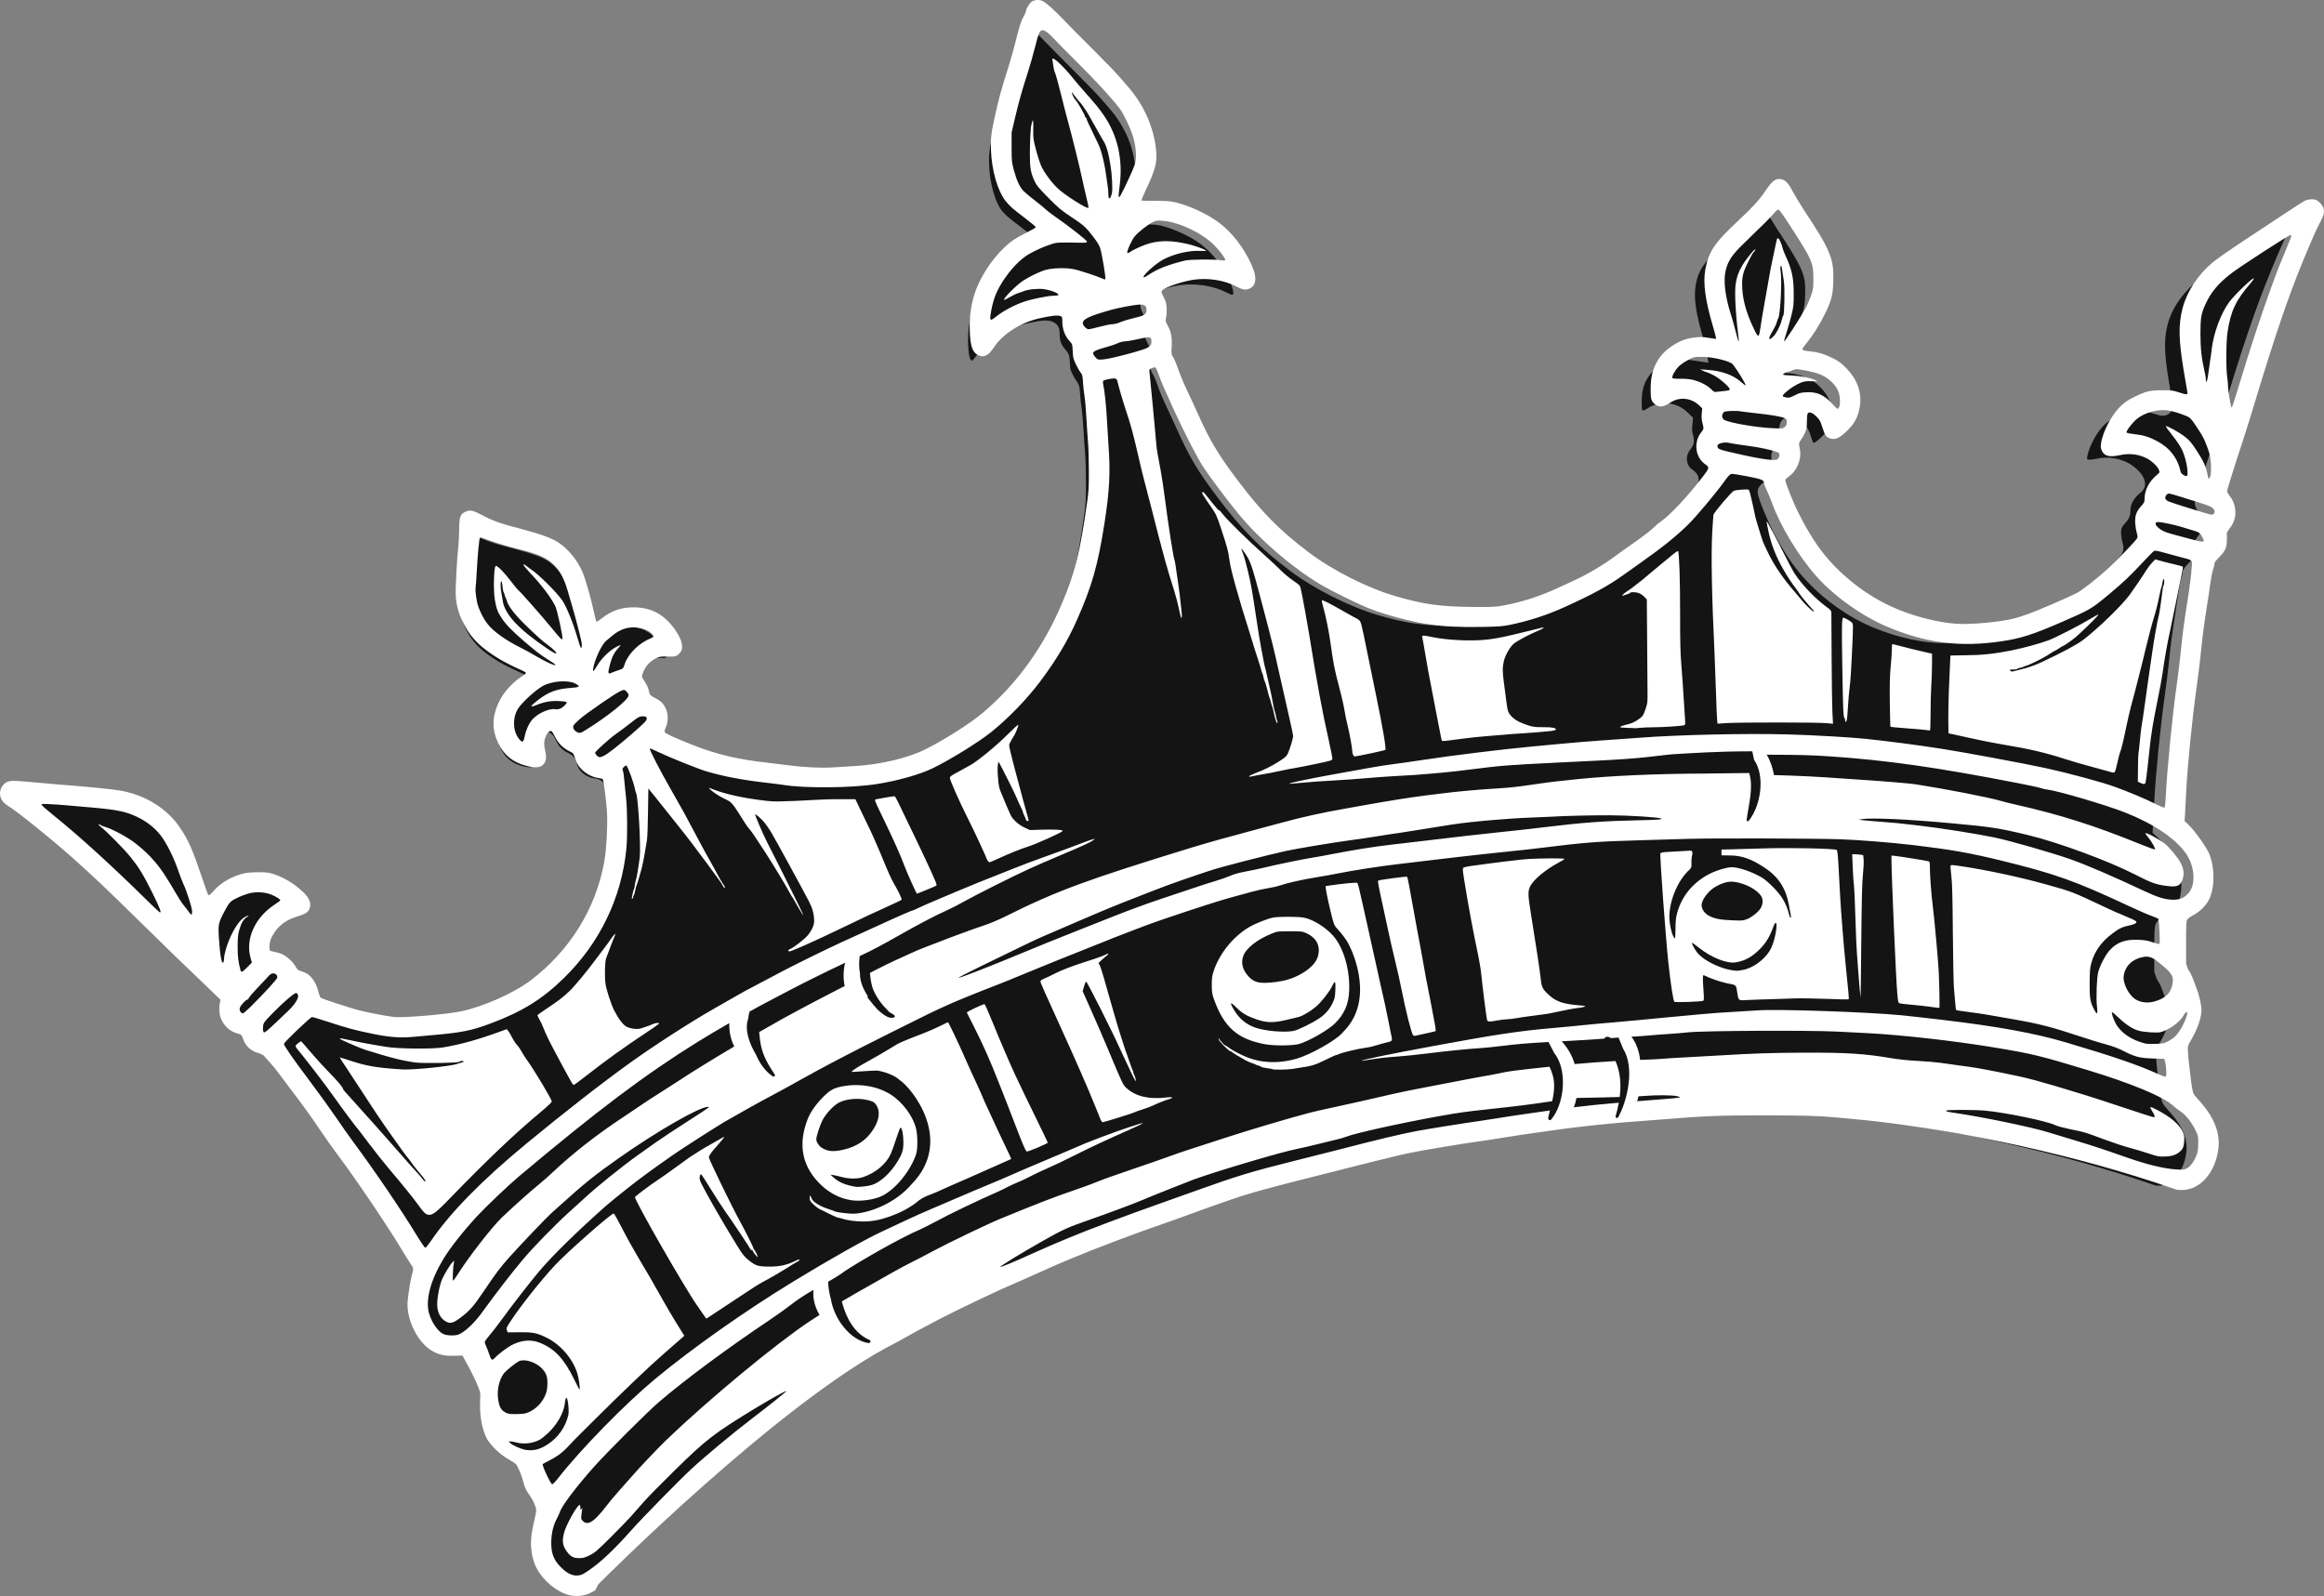 <svg version="1.1" id="图层_1" x="0px" y="0px" width="116.667px" height="80.126px" viewBox="0 0 116.667 80.126" enable-background="new 0 0 116.667 80.126" xml:space="preserve" xmlns="http://www.w3.org/2000/svg" xmlns:xlink="http://www.w3.org/1999/xlink" xmlns:xml="http://www.w3.org/XML/1998/namespace">
  <rect x="0" y="0" width="116.667" height="80.126" fill="#808080" stroke="none"/>
  <path fill="#141414" d="M114.861,11.187c-0.002,0-0.018,0-0.037,0c-0.074,0-0.139,0.016-0.156,0.025
	c-0.062,0.033-0.455,0.283-0.952,0.613c-0.47,0.312-1.394,0.921-2.052,1.356c-0.689,0.455-1.344,0.918-1.5,1.05
	c-0.661,0.559-1.15,1.305-1.344,2.047c-0.192,0.74-0.178,1.439,0.059,2.872c0.088,0.532,0.167,1,0.181,1.066
	c0.042,0.184,0.013,0.344-0.087,0.47c-0.056,0.069-0.18,0.185-0.398,0.185c-0.123,0-0.257-0.037-0.461-0.105
	c-0.266-0.089-0.276-0.092-0.713-0.093c-0.549,0-0.682,0.031-1.189,0.278c-0.248,0.121-0.395,0.215-0.539,0.348
	c-0.347,0.319-0.703,0.925-0.848,1.442c-0.07,0.256-0.053,0.292-0.036,0.328c-0.009,0.006,0.159,0.025,0.397-0.027
	c0.559-0.124,1.087-0.067,1.582,0.167c0.338,0.16,0.756,0.521,0.871,0.851c0.1,0.285,0.04,0.494-0.191,0.68
	c-0.336,0.271-0.498,0.57-0.501,0.917c-0.002,0.304-0.113,0.447-0.296,0.648c-0.137,0.148-0.189,0.258-0.166,0.552
	c0.012,0.139,0.043,0.304,0.06,0.357c0.038,0.123,0.108,0.351-0.019,0.586s-1.244,1.359-1.533,1.619
	c-0.54,0.488-1.303,1.101-1.645,1.28c-0.421,0.22-2.018,0.907-2.514,1.081c-0.254,0.089-0.568,0.188-0.719,0.225
	c-0.697,0.174-2.184,0.318-2.933,0.272c-1.088-0.067-2.441-0.429-3.532-0.945c-1.34-0.635-2.616-1.66-3.502-2.81
	c-0.428-0.556-0.861-1.272-1.253-2.072c-0.079-0.16-0.66-1.434-0.66-1.752c0-0.188,0.111-0.353,0.35-0.518
	c0.278-0.191,0.449-0.601,0.382-0.917c-0.072-0.343-0.083-0.536,0.137-0.824c0.026-0.034,0.098-0.153,0.145-0.253
	c0.05-0.107,0.057-0.124,0.062-0.411c0.005-0.332,0.009-0.618,0.263-0.775c0.263-0.166,0.644-0.079,0.973,0.263
	c0.209,0.216,0.276,0.36,0.385,0.712c0.05,0.159,0.077,0.222,0.091,0.247c0.005,0.001,0.017,0.004,0.033,0.008
	c0.012-0.008,0.107-0.008,0.415-0.319c0.293-0.295,0.418-0.544,0.475-0.951c0.078-0.554-0.113-1.066-0.57-1.523
	c-0.224-0.224-0.3-0.28-0.54-0.399c-0.367-0.181-0.659-0.268-0.977-0.294c-0.404-0.033-0.521-0.117-0.564-0.15
	c-0.146-0.107-0.189-0.239-0.202-0.332c-0.028-0.226,0.091-0.374,0.271-0.599c0.333-0.411,0.628-0.877,0.878-1.386
	c0.307-0.626,0.359-0.831,0.379-1.461c0.03-0.986-0.055-1.263-1.4-3.308c-0.212-0.322-0.472-0.753-0.579-0.962
	c-0.171-0.33-0.245-0.358-0.259-0.36c-0.038,0.006-0.124,0.072-0.351,0.411c-0.297,0.444-0.696,0.886-1.338,1.48
	c-1.218,1.127-1.44,1.513-1.571,2.254c-0.104,0.588,0.008,1.388,0.363,2.594c0.015,0.048,0.138,0.469,0.158,0.592l0.122,0.693
	l-1.138-0.167c-0.203-0.032-0.526,0.007-0.771,0.078c-0.355,0.103-0.845,0.435-1.045,0.711c-0.287,0.393-0.396,0.756-0.397,1.337
	c-0.001,0.227,0.006,0.364,0.021,0.409c0.001,0,0.011,0.009,0.031,0.025c0.014,0.012,0.077,0.009,0.256-0.109
	c0.606-0.402,1.444-0.317,1.98,0.199l0.29,0.279l-0.042,0.465c-0.014,0.149-0.002,0.233,0.02,0.315
	c0.095,0.36,0.109,0.538-0.136,0.848c-0.12,0.15-0.173,0.351-0.143,0.547c0.026,0.179,0.116,0.329,0.251,0.421
	c0.101,0.069,0.287,0.195,0.326,0.439c0.044,0.268-0.113,0.476-0.312,0.737c-0.769,1.012-1.719,2.027-2.209,2.363
	c-0.096,0.066-0.207,0.159-0.237,0.191c-0.248,0.266-0.951,0.764-1.244,0.965c-0.261,0.181-0.613,0.433-0.78,0.56
	c-0.584,0.44-1.441,0.948-2.137,1.265c-0.16,0.072-0.534,0.245-0.833,0.383c-0.88,0.408-1.831,0.714-2.749,0.884
	c-0.379,0.07-0.578,0.084-1.185,0.084l-0.312-0.001c-1.73-0.008-2.648-0.132-4.09-0.556c-1.443-0.423-3.227-1.324-4.438-2.241
	c-1.503-1.138-2.393-2.041-3.654-3.714c-0.954-1.264-1.403-2.021-2.002-3.371c-0.101-0.227-0.291-0.639-0.422-0.915
	c-0.312-0.656-0.405-0.875-0.582-1.379c-0.075-0.213-0.16-0.399-0.185-0.44c-0.169-0.256-0.16-0.405-0.138-0.764
	c0.025-0.422-0.033-0.62-0.141-0.819c-0.153-0.281-0.2-0.408-0.125-0.721c0.01-0.039,0.023-0.196,0.016-0.34
	c-0.011-0.181-0.019-0.212-0.102-0.375c-0.127-0.246-0.271-0.525-0.009-0.813c0.283-0.314,1.385-0.619,1.89-0.682
	c0.761-0.093,1.636,0.046,2.237,0.354c0.231,0.119,0.306,0.14,0.327,0.141l0.05-0.025c0-0.001,0.084-0.198-0.278-0.881
	c-0.42-0.788-0.945-1.392-1.563-1.792c-0.592-0.384-1.44-0.734-1.976-0.815c-0.086-0.014-0.367-0.028-0.671-0.028l-0.283,0.001
	c-0.473,0-0.6,0-0.741-0.14c-0.238-0.242-0.127-0.478,0.116-0.997c0.496-1.055,0.532-1.287,0.475-1.823
	c-0.112-1.034-0.577-2.058-1.31-2.884c-0.134-0.152-0.341-0.392-0.461-0.533c-0.098-0.115-0.593-0.627-1.174-1.206
	c-0.542-0.541-1.207-1.214-1.477-1.495c-0.709-0.737-0.928-0.869-0.964-0.888c-0.011-0.005-0.107-0.005-0.118,0.003
	c-0.014,0.017-0.075,0.117-0.095,0.171c-0.005,0.064-0.031,0.183-0.166,0.421c-0.102,0.179-0.155,0.337-0.368,1.188
	c-0.092,0.368-0.252,0.933-0.357,1.26c-0.308,0.965-0.453,1.489-0.621,2.241c-0.214,0.958-0.238,1.151-0.216,1.727
	c0.033,0.899,0.304,1.855,0.642,2.272c0.17,0.209,0.291,0.32,0.872,0.758c0.569,0.43,0.806,0.607,0.69,0.944
	c-0.051,0.158-0.117,0.233-0.697,0.526c-0.521,0.263-0.667,0.361-0.975,0.65c-0.625,0.59-1.172,1.452-1.392,2.197
	c-0.152,0.515-0.214,1.032-0.193,1.629c0.021,0.619,0.103,0.786,0.169,0.817c0.018,0.015,0.091-0.015,0.238-0.239
	c0.495-0.751,1.485-1.387,2.522-1.621c0.731-0.164,1.049-0.189,1.29-0.095c0.376,0.146,0.376,0.451,0.376,0.673
	c0,0.28,0.09,0.518,0.268,0.71c0.215,0.231,0.232,0.373,0.248,0.747c0.011,0.248,0.015,0.266,0.109,0.47
	c0.071,0.152,0.158,0.298,0.184,0.33c0.18,0.225,0.196,0.388,0.218,0.735c0.011,0.184,0.043,0.483,0.07,0.652
	c0.032,0.201,0.075,0.691,0.099,1.116c0.021,0.399,0.057,0.928,0.079,1.173c0.024,0.264,0.044,0.903,0.045,1.452
	c0.003,0.836-0.011,1.091-0.083,1.604c-0.37,2.604-0.624,3.625-1.296,5.205c-0.955,2.244-2.318,4.122-4.052,5.582
	c-0.66,0.556-1.92,1.357-2.932,1.864c-0.892,0.447-2.309,0.789-3.608,0.87L41.402,39.4c-0.641,0.04-1.547-0.006-2.334-0.113
	c-0.286-0.039-0.746-0.096-1.022-0.126c-1.474-0.161-2.603-0.429-3.772-0.895c-1.497-0.596-1.581-0.679-1.666-0.901
	c-0.021-0.054-0.088-0.223,0.07-0.578c0.073-0.165,0.071-0.414-0.005-0.568c-0.076-0.156-0.127-0.213-0.345-0.322
	c-0.208-0.104-0.41-0.233-0.478-0.476c-0.015-0.051-0.045-0.164-0.066-0.25c-0.01-0.029-0.065-0.146-0.128-0.24
	c-0.169-0.252-0.26-0.411-0.155-0.73c0.152-0.475,0.475-0.848,0.905-1.051c0.204-0.097,0.334-0.125,0.579-0.125
	c0.052,0,0.112,0.001,0.187,0.004l0.12,0.002c0.075,0,0.112-0.004,0.129-0.006c0.001-0.005,0.016-0.023,0.042-0.059
	c-0.008-0.003-0.025-0.2-0.246-0.528c-0.469-0.692-0.992-0.989-1.752-0.989c-0.518,0.004-0.928,0.149-1.306,0.456
	c-0.278,0.226-0.418,0.257-0.527,0.257h-0.18l-0.135-0.129c-0.08-0.08-0.121-0.121-0.256-0.754c-0.13-0.61-0.386-1.508-0.527-1.847
	c-0.202-0.484-0.623-1.005-1.024-1.264c-0.316-0.204-0.83-0.389-1.719-0.62c-1.054-0.275-1.495-0.431-2.051-0.728
	c-0.268-0.143-0.361-0.172-0.394-0.172c0,0-0.013,0-0.053,0.018c-0.03,0.023-0.052,0.121-0.053,0.462
	c-0.001,0.275-0.018,0.639-0.038,0.825c-0.078,0.713-0.15,2.122-0.133,2.433c0.022,0.415,0.106,0.742,0.288,1.128
	c0.308,0.647,0.667,1.043,1.376,1.516c0.369,0.245,0.782,0.464,1.381,0.731c0.248,0.111,0.375,0.228,0.425,0.391l0.059,0.188
	l-0.102,0.176c-0.033,0.053-0.073,0.117-0.375,0.321c-0.425,0.287-0.78,0.697-0.976,1.125c-0.261,0.574-0.263,1.073-0.005,1.618
	c0.226,0.478,0.574,0.754,1.131,0.896c0.236,0.061,0.409,0.043,0.41,0.043c-0.002-0.002,0.028-0.062-0.038-0.346
	c-0.083-0.358-0.06-0.637,0.082-0.961c0.13-0.299,0.372-0.485,0.632-0.485h0.081l0.107,0.035c0.135,0.051,0.236,0.143,0.412,0.502
	c0.114,0.227,0.29,0.404,0.513,0.51c0.254,0.121,0.39,0.23,0.477,0.527c0.075,0.254,0.124,0.331,0.252,0.462
	c0.148,0.152,0.391,0.279,0.577,0.302c0.28,0.035,0.439,0.114,0.531,0.262c0.159,0.257,0.276,1.871,0.277,1.887
	c0.032,0.691-0.031,1.86-0.134,2.452c-0.427,2.465-1.786,4.675-3.828,6.222c-0.914,0.692-2.502,1.394-3.693,1.633
	c-0.692,0.138-2.434,0.286-3.137,0.286c-0.102,0-0.186-0.003-0.246-0.008c-0.366-0.035-1.445-0.243-1.926-0.373
	c-0.138-0.037-1.759-0.528-1.94-0.661c-0.124-0.091-0.218-0.265-0.276-0.517c-0.095-0.407-0.292-0.644-0.445-0.697
	c-0.105-0.037-0.229-0.082-0.275-0.1c-0.22-0.086-0.353-0.32-0.388-0.39c-0.049-0.095-0.253-0.308-0.435-0.407
	c-0.052-0.028-0.188-0.075-0.269-0.088c-0.367-0.059-0.484-0.171-0.55-0.273c-0.205-0.325-0.018-0.89-0.016-0.896
	c0.051-0.151,0.164-0.357,0.25-0.481c0.319-0.473,0.763-0.78,1.394-0.969c0.217-0.064,0.285-0.107,0.305-0.122
	c-0.001-0.004,0.001-0.021,0.001-0.05c0-0.001-0.007-0.106-0.247-0.331c-0.389-0.359-0.85-0.635-1.3-0.774
	c-0.161-0.05-0.238-0.063-0.566-0.063h-0.045c-0.347,0.001-0.526,0.027-0.616,0.05c-0.505,0.123-0.963,0.388-1.258,0.723
	c-0.244,0.277-0.381,0.365-0.562,0.365l0,0c-0.36,0-0.401-0.121-0.723-1.061l-0.035-0.103c-0.477-1.402-0.641-1.776-1.028-2.356
	c-0.576-0.86-1.517-1.455-2.65-1.673c-0.357-0.068-1.569-0.19-3.019-0.3c-0.385-0.03-1.07-0.089-1.521-0.133
	c-0.329-0.031-0.563-0.05-0.715-0.05c-0.138,0-0.149,0.009-0.188,0.039c-0.041,0.033-0.072,0.109-0.066,0.164
	c0.006,0.06,0.014,0.134,0.241,0.272c0.467,0.279,2.243,1.725,3.179,2.559c1.109,0.987,1.725,1.573,3.662,3.478
	c0.628,0.617,1.312,1.284,1.52,1.483c0.355,0.34,1.049,1.008,1.862,1.792l0.524,0.505l-0.076,0.381
	c-0.043,0.218-0.014,0.447,0.038,0.56c0.115,0.252,0.274,0.392,0.529,0.466c0.357,0.104,0.452,0.223,0.57,0.552
	c0.078,0.212,0.221,0.348,0.439,0.411c0.287,0.085,0.458,0.186,0.555,0.326c0.031,0.041,0.135,0.156,0.236,0.262
	c0.136,0.145,0.359,0.42,0.509,0.625c0.136,0.189,0.45,0.609,0.699,0.935c0.537,0.703,0.853,1.142,1.405,1.96
	c0.214,0.317,0.592,0.847,0.841,1.18c0.906,1.212,2.396,3.416,3.124,4.624c0.249,0.413,0.453,0.736,0.489,0.787
	c0.236,0.315,0.182,0.602,0.097,0.841c-0.039,0.123-0.162,0.832-0.199,1.23c-0.071,0.766,0.455,1.81,1.063,2.108
	c0.238,0.117,0.394,0.15,0.692,0.15l0.785-0.022l0.356,0.649c0.27,0.492,0.442,0.848,0.593,1.228
	c0.124,0.311,0.132,0.428,0.112,0.792c-0.035,0.625,0.063,1.248,0.265,1.665c0.11,0.229,0.538,0.67,0.905,0.872
	c0.111,0.062,0.389,0.222,0.497,0.344c0.191,0.215,0.389,0.764,0.469,1.084c0.039,0.154,0.085,0.267,0.147,0.354
	c0.235,0.339,0.369,0.588,0.444,0.83c0.088,0.284,0.066,0.401-0.028,0.809c-0.05,0.21-0.114,0.532-0.143,0.713
	c-0.08,0.511-0.003,1.089,0.201,1.471c0.268,0.502,0.825,0.968,1.324,1.106c0.213,0.059,0.541,0.032,0.737-0.061
	c0.045-0.021,0.092-0.045,0.138-0.071l0.174-0.292c0.373-0.375,9.185-9.216,14.924-12.093c0.648-0.369,1.461-0.81,2.154-1.169
	c0.984-0.509,3.093-1.508,3.823-1.811c0.168-0.07,0.682-0.298,1.141-0.507c0.564-0.256,0.786-0.357,0.898-0.397l-0.001-0.001
	c0.056-0.021,0.362-0.149,0.723-0.303c1.039-0.441,3.304-1.298,4.574-1.729c0.335-0.115,0.868-0.305,1.184-0.423
	c0.321-0.121,0.97-0.354,1.442-0.518l0.15-0.054c1.659-0.579,1.659-0.579,7.094-1.952l0.499-0.126
	c0.391-0.099,0.834-0.207,1.203-0.294l0.323-0.075c0.121-0.028,0.226-0.051,0.304-0.068c0.649-0.139,2.646-0.473,3.621-0.606
	c0.294-0.041,0.712-0.104,0.927-0.142c0.421-0.073,1.763-0.271,2.933-0.432l0.307-0.042c0.976-0.131,2.712-0.31,3.571-0.365
	c0.327-0.022,0.96-0.07,1.406-0.107c1.85-0.157,2.803-0.197,4.639-0.197h0.259c2.184,0.004,2.671,0.018,3.724,0.104
	c0.261,0.022,0.572,0.05,0.906,0.086c0.021,0.001,2.643,0.213,6.438,0.95l-0.057-0.046l2.06,0.463
	c2.666,0.593,5.237,1.315,7.636,2.146c0.16,0.01,0.261,0.008,0.372-0.018c0.579-0.134,1.046-0.778,1.16-1.604
	c0.095-0.687-0.169-1.347-0.831-2.076c-0.083-0.092-0.258-0.292-0.321-0.389c-0.126-0.191-0.204-0.785-0.247-1.25
	c-0.006-0.056-0.027-0.24-0.051-0.408c-0.023-0.184-0.049-0.477-0.058-0.652c-0.018-0.385,0.004-0.47,0.203-0.812
	c0.291-0.502,0.465-0.986,0.465-1.294c0-0.195-0.104-0.665-0.242-1.001c-0.042-0.1-0.072-0.186-0.101-0.266
	c-0.065-0.177-0.109-0.305-0.267-0.553l-0.044-0.091l-0.109-0.314v-0.898c-0.002-1.084,0.01-1.335,0.068-1.492
	c0.064-0.17,0.23-0.326,0.493-0.462c0.251-0.131,0.495-0.359,0.608-0.569c0.242-0.452,0.257-1.308,0.031-1.907
	c-0.096-0.258-0.643-1.044-0.969-1.358l-0.318-0.301l0.033-0.528c0.012-0.18,0.037-0.666,0.057-1.081
	c0.064-1.306,0.31-3.782,0.529-5.301c0.068-0.467,0.156-1.19,0.199-1.612c0.082-0.843,0.17-1.516,0.313-2.402
	c0.048-0.306,0.12-0.79,0.159-1.076c0.031-0.231,0.1-0.638,0.164-0.815c0.025-0.074,0.045-0.157,0.048-0.182
	c0.002-0.218,0.146-0.369,0.287-0.514l0.05-0.054c0.248-0.262,0.271-0.294,0.271-0.576v-0.498l0.24-0.347
	c0.044-0.048,0.107-0.163,0.141-0.249c0.094-0.251,0.035-0.596-0.135-0.805c-0.154-0.188-0.232-0.359-0.232-0.51
	c0-0.092,0-0.196,0.799-2.637c0.146-0.446,0.373-1.168,0.504-1.604c1.061-3.522,1.762-5.592,2.504-7.382
	c0.457-1.107,0.683-1.616,0.863-1.948c0.154-0.284,0.143-0.33,0.131-0.375C114.969,11.287,114.908,11.217,114.861,11.187z" class="color c1"/>
  <path fill="#FFFFFF" d="M36.331,40.082c-0.215-0.103-0.501-0.29-0.648-0.421c-0.08-0.071-0.112-0.122-0.073-0.105
	c0.737,0.307,1.695,0.516,2.876,0.651c0.446,0.051,0.68,0.029,1.448,0.002c0.504-0.017,1.386-0.085,1.961-0.085h1.045l0.5,1.044
	c0.275,0.544,0.596,1.274,0.711,1.557c0.463,1.126,0.587,1.406,0.761,1.699c0.2,0.339,0.365,0.693,0.349,0.744
	c-0.007,0.02-0.284,0.155-0.616,0.303c-0.601,0.267-1.512,0.695-2.528,1.187c-0.293,0.141-0.631,0.301-0.752,0.358
	c-0.121,0.055-0.344,0.159-0.495,0.228c-0.546,0.253-1.18,0.522-1.229,0.522c-0.028,0-0.06-0.016-0.071-0.035
	c-0.013-0.019,0.031-0.058,0.099-0.086c0.173-0.072,0.697-0.476,0.86-0.663c0.2-0.229,0.342-0.528,0.341-0.722
	c-0.001-0.362-0.071-0.635-0.258-1c-0.285-0.559-1.729-3.198-1.917-3.507c-0.092-0.15-0.239-0.359-0.324-0.463
	c-0.159-0.191-0.432-0.429-0.46-0.402c-0.024,0.026,0.395,0.999,0.608,1.415c0.542,1.05,1.824,3.63,1.806,3.63
	c-0.024,0-0.082-0.084-0.18-0.257c-0.028-0.051-0.092-0.158-0.14-0.238c-0.048-0.081-0.108-0.188-0.133-0.238
	c-0.025-0.051-0.055-0.1-0.064-0.11c-0.028-0.026-0.1-0.145-0.178-0.293c-0.177-0.333-0.811-1.383-1.197-1.98
	c-0.504-0.778-0.716-1.089-0.809-1.189c-0.052-0.057-0.139-0.172-0.191-0.255C36.716,40.236,36.761,40.287,36.331,40.082z
	 M45.383,43.419c0.059,0.162,0.225,0.554,0.369,0.871c0.143,0.317,0.267,0.577,0.274,0.577c0.035,0,0.948-0.378,0.978-0.405
	c0.019-0.018,0.008-0.089-0.024-0.169c-0.135-0.333-0.655-1.456-1.067-2.303c-0.246-0.504-0.562-1.16-0.701-1.456
	c-0.141-0.298-0.271-0.546-0.292-0.555c-0.031-0.012-0.548,0.069-0.929,0.145c-0.109,0.022-0.112,0.013,0.295,0.853
	C44.876,42.198,45.194,42.907,45.383,43.419z M30.039,79.536l-0.157,0.303c-0.097,0.057-0.192,0.109-0.282,0.152
	c-0.301,0.141-0.726,0.176-1.048,0.087c-0.623-0.172-1.28-0.718-1.608-1.336c-0.254-0.473-0.349-1.146-0.25-1.761
	c0.031-0.192,0.099-0.53,0.15-0.752c0.09-0.385,0.092-0.411,0.037-0.587c-0.062-0.2-0.179-0.414-0.392-0.719
	c-0.093-0.134-0.16-0.294-0.212-0.503c-0.087-0.347-0.27-0.791-0.377-0.912c-0.039-0.044-0.213-0.159-0.388-0.255
	c-0.423-0.234-0.933-0.734-1.097-1.075c-0.235-0.49-0.35-1.186-0.311-1.896c0.019-0.332,0.011-0.378-0.082-0.615
	c-0.148-0.368-0.312-0.709-0.576-1.192l-0.231-0.421l-0.385,0.011c-0.474,0.014-0.712-0.029-1.048-0.194
	c-0.776-0.381-1.406-1.608-1.317-2.565c0.037-0.406,0.168-1.188,0.226-1.349c0.073-0.207,0.064-0.308-0.036-0.442
	c-0.049-0.064-0.282-0.438-0.52-0.831c-0.722-1.197-2.233-3.435-3.133-4.638c-0.257-0.343-0.645-0.888-0.862-1.21
	c-0.553-0.816-0.871-1.261-1.406-1.961c-0.254-0.333-0.575-0.762-0.713-0.953c-0.139-0.192-0.354-0.456-0.478-0.587
	s-0.25-0.274-0.279-0.317c-0.035-0.049-0.155-0.107-0.325-0.158c-0.354-0.104-0.606-0.342-0.731-0.687
	c-0.082-0.226-0.083-0.228-0.287-0.286c-0.38-0.111-0.643-0.34-0.812-0.711c-0.099-0.215-0.127-0.545-0.069-0.833l0.03-0.15
	l-0.357-0.345c-0.821-0.792-1.523-1.466-1.882-1.809c-0.211-0.202-0.904-0.879-1.54-1.504c-1.957-1.924-2.571-2.507-3.686-3.501
	c-1.01-0.9-2.733-2.29-3.147-2.538c-0.298-0.178-0.431-0.356-0.455-0.609c-0.02-0.203,0.075-0.426,0.233-0.551
	c0.197-0.155,0.335-0.164,1.224-0.08c0.454,0.044,1.144,0.103,1.531,0.133c1.496,0.115,2.721,0.238,3.1,0.311
	c1.265,0.244,2.312,0.908,2.96,1.878c0.415,0.62,0.598,1.036,1.091,2.483c0.312,0.915,0.299,0.88,0.351,0.88
	c0.024,0,0.13-0.1,0.237-0.221c0.357-0.406,0.899-0.72,1.496-0.866c0.166-0.042,0.409-0.062,0.728-0.064
	c0.396-0.002,0.521,0.013,0.748,0.083c0.518,0.16,1.042,0.473,1.481,0.881c0.262,0.243,0.391,0.46,0.391,0.655
	c0,0.316-0.141,0.451-0.621,0.594c-0.544,0.162-0.904,0.409-1.173,0.805c-0.077,0.114-0.167,0.285-0.2,0.381
	c-0.062,0.183-0.077,0.453-0.029,0.527c0.015,0.023,0.13,0.06,0.257,0.08c0.125,0.02,0.312,0.082,0.412,0.137
	c0.237,0.129,0.52,0.401,0.619,0.597c0.043,0.084,0.115,0.167,0.159,0.185c0.045,0.018,0.164,0.06,0.265,0.096
	c0.335,0.116,0.612,0.502,0.733,1.018c0.028,0.124,0.078,0.245,0.111,0.268c0.065,0.048,1.384,0.482,1.816,0.599
	c0.456,0.124,1.53,0.332,1.873,0.364c0.476,0.044,2.571-0.13,3.292-0.275c1.133-0.226,2.691-0.914,3.556-1.569
	c1.976-1.498,3.289-3.631,3.701-6.015c0.098-0.562,0.16-1.723,0.129-2.383c-0.023-0.483-0.165-1.619-0.214-1.697
	c-0.013-0.02-0.111-0.047-0.22-0.06c-0.287-0.036-0.621-0.209-0.843-0.435c-0.188-0.194-0.269-0.337-0.36-0.649
	c-0.043-0.147-0.069-0.175-0.25-0.261c-0.314-0.15-0.564-0.398-0.722-0.717c-0.075-0.151-0.157-0.284-0.181-0.293
	c-0.083-0.032-0.204,0.068-0.271,0.221c-0.105,0.243-0.121,0.427-0.058,0.699c0.078,0.333,0.073,0.528-0.018,0.674
	c-0.141,0.233-0.41,0.279-0.895,0.155c-0.69-0.177-1.146-0.541-1.43-1.144c-0.316-0.668-0.316-1.306,0.002-2.004
	c0.229-0.504,0.646-0.985,1.139-1.319c0.126-0.084,0.237-0.17,0.251-0.191c0.013-0.021-0.07-0.079-0.19-0.133
	c-0.629-0.28-1.066-0.512-1.46-0.775c-0.786-0.524-1.197-0.979-1.543-1.709c-0.209-0.443-0.307-0.824-0.333-1.305
	c-0.019-0.362,0.06-1.825,0.137-2.528c0.019-0.172,0.035-0.526,0.035-0.788c0.002-0.604,0.055-0.753,0.315-0.868
	c0.233-0.103,0.376-0.073,0.833,0.17c0.53,0.284,0.942,0.429,1.979,0.698c0.953,0.249,1.501,0.449,1.863,0.684
	c0.478,0.309,0.965,0.908,1.202,1.479c0.151,0.364,0.42,1.299,0.558,1.942c0.06,0.282,0.122,0.527,0.139,0.544
	c0.019,0.017,0.136-0.055,0.265-0.159c0.463-0.375,0.966-0.554,1.574-0.558c0.925-0.006,1.599,0.366,2.156,1.191
	c0.298,0.44,0.389,0.839,0.237,1.042c-0.167,0.224-0.241,0.251-0.658,0.24c-0.343-0.01-0.401-0.001-0.575,0.081
	c-0.327,0.155-0.566,0.435-0.685,0.8c-0.043,0.132-0.039,0.146,0.104,0.361c0.082,0.124,0.167,0.293,0.188,0.376
	c0.023,0.083,0.051,0.193,0.065,0.244c0.019,0.064,0.093,0.125,0.258,0.207c0.293,0.146,0.422,0.27,0.547,0.525
	c0.134,0.272,0.139,0.659,0.012,0.944c-0.047,0.105-0.076,0.218-0.063,0.25c0.028,0.074,0.447,0.267,1.438,0.66
	c1.141,0.454,2.254,0.718,3.699,0.876c0.282,0.032,0.752,0.089,1.045,0.129c0.781,0.106,1.651,0.149,2.273,0.11
	c0.292-0.019,0.811-0.05,1.154-0.072c1.262-0.078,2.626-0.405,3.479-0.833c0.983-0.494,2.238-1.291,2.876-1.828
	c1.695-1.427,3.038-3.279,3.975-5.478c0.66-1.551,0.913-2.572,1.278-5.151c0.071-0.497,0.083-0.734,0.08-1.558
	c-0.001-0.534-0.02-1.178-0.044-1.43c-0.022-0.252-0.059-0.794-0.08-1.203c-0.021-0.41-0.064-0.896-0.095-1.081
	c-0.03-0.185-0.065-0.502-0.077-0.704c-0.019-0.329-0.031-0.379-0.124-0.495c-0.057-0.071-0.165-0.261-0.24-0.421
	c-0.121-0.26-0.138-0.334-0.151-0.642c-0.015-0.333-0.021-0.354-0.134-0.477c-0.254-0.273-0.388-0.625-0.388-1.016
	c0-0.22-0.005-0.234-0.101-0.271c-0.135-0.053-0.459-0.017-1.049,0.115c-0.943,0.212-1.839,0.783-2.28,1.452
	c-0.278,0.423-0.503,0.535-0.795,0.396c-0.283-0.135-0.396-0.455-0.42-1.207c-0.023-0.655,0.045-1.218,0.213-1.786
	c0.242-0.823,0.841-1.769,1.526-2.416c0.343-0.323,0.524-0.446,1.088-0.73c0.261-0.131,0.48-0.258,0.488-0.281
	s-0.239-0.231-0.548-0.464c-0.589-0.444-0.75-0.585-0.957-0.839c-0.406-0.5-0.709-1.54-0.746-2.558
	c-0.023-0.626,0.004-0.85,0.229-1.857c0.171-0.773,0.322-1.313,0.639-2.303c0.102-0.323,0.261-0.883,0.353-1.247
	c0.22-0.874,0.282-1.073,0.415-1.309C51.449,0.723,51.5,0.61,51.5,0.582c0.001-0.13,0.181-0.43,0.302-0.506
	c0.154-0.094,0.388-0.102,0.552-0.018c0.187,0.098,0.56,0.433,1.088,0.983c0.271,0.283,0.94,0.96,1.487,1.503
	c0.545,0.545,1.09,1.106,1.21,1.248c0.119,0.141,0.326,0.38,0.461,0.531c0.801,0.904,1.307,2.023,1.431,3.159
	c0.071,0.663-0.012,0.997-0.518,2.076c-0.126,0.268-0.22,0.498-0.208,0.509c0.012,0.012,0.291,0.018,0.62,0.015
	c0.329-0.004,0.713,0.011,0.854,0.032c0.602,0.092,1.515,0.467,2.167,0.89c0.688,0.445,1.271,1.111,1.729,1.974
	c0.448,0.842,0.457,1.347,0.026,1.521c-0.191,0.077-0.32,0.049-0.712-0.151c-0.538-0.276-1.318-0.398-2.009-0.313
	c-0.56,0.069-1.483,0.378-1.638,0.546c-0.056,0.063-0.052,0.084,0.073,0.329c0.112,0.219,0.138,0.31,0.151,0.553
	c0.01,0.162-0.003,0.371-0.026,0.472c-0.043,0.175-0.039,0.189,0.084,0.415c0.17,0.311,0.223,0.606,0.195,1.065
	c-0.021,0.348-0.018,0.374,0.069,0.506c0.052,0.075,0.155,0.318,0.232,0.537c0.175,0.494,0.262,0.702,0.571,1.353
	c0.134,0.282,0.329,0.702,0.431,0.934c0.59,1.33,1.032,2.073,1.972,3.32c1.255,1.662,2.12,2.542,3.61,3.668
	c1.188,0.9,2.931,1.781,4.345,2.194c1.426,0.42,2.295,0.538,4.013,0.546c0.88,0.004,1.039-0.004,1.431-0.078
	c0.894-0.166,1.818-0.462,2.675-0.859c0.303-0.141,0.683-0.315,0.843-0.389c0.67-0.304,1.517-0.807,2.077-1.23
	c0.174-0.131,0.537-0.391,0.807-0.577c0.578-0.4,1.034-0.751,1.185-0.914c0.062-0.065,0.201-0.18,0.312-0.256
	c0.456-0.312,1.391-1.317,2.131-2.292c0.293-0.385,0.298-0.42,0.089-0.563c-0.509-0.348-0.606-1.109-0.207-1.614
	c0.132-0.166,0.134-0.184,0.058-0.47c-0.039-0.149-0.05-0.29-0.033-0.473l0.023-0.26l-0.141-0.136
	c-0.409-0.394-0.999-0.455-1.456-0.152c-0.346,0.23-0.562,0.255-0.772,0.09c-0.19-0.151-0.223-0.265-0.22-0.785
	c0.003-0.678,0.141-1.137,0.484-1.608c0.261-0.357,0.835-0.75,1.291-0.881c0.319-0.092,0.712-0.129,0.964-0.091
	c0.125,0.018,0.3,0.044,0.389,0.057l0.16,0.023l-0.018-0.106c-0.01-0.059-0.076-0.305-0.148-0.546
	c-0.383-1.3-0.497-2.153-0.379-2.823c0.161-0.906,0.479-1.374,1.723-2.524c0.624-0.578,1.004-0.996,1.285-1.417
	c0.351-0.524,0.518-0.652,0.792-0.605c0.215,0.037,0.375,0.201,0.578,0.595c0.102,0.197,0.354,0.616,0.562,0.933
	c1.36,2.066,1.521,2.46,1.487,3.598c-0.021,0.701-0.091,0.968-0.428,1.656c-0.267,0.541-0.584,1.043-0.939,1.483
	c-0.193,0.24-0.208,0.271-0.152,0.312c0.034,0.024,0.189,0.056,0.346,0.068c0.38,0.031,0.725,0.133,1.146,0.342
	c0.288,0.142,0.402,0.226,0.662,0.486c0.56,0.56,0.8,1.213,0.7,1.91c-0.071,0.506-0.24,0.844-0.602,1.209
	c-0.378,0.38-0.612,0.501-0.848,0.437c-0.235-0.065-0.306-0.156-0.428-0.551c-0.098-0.315-0.138-0.392-0.286-0.545
	c-0.174-0.181-0.342-0.258-0.436-0.198c-0.039,0.025-0.054,0.129-0.059,0.417c-0.005,0.335-0.018,0.413-0.104,0.596
	c-0.055,0.115-0.142,0.267-0.194,0.335c-0.114,0.149-0.118,0.191-0.059,0.476c0.105,0.491-0.139,1.086-0.566,1.379
	c-0.09,0.063-0.164,0.135-0.164,0.162c0,0.127,0.366,1.055,0.623,1.58c0.382,0.778,0.809,1.483,1.22,2.019
	c0.854,1.107,2.09,2.099,3.381,2.711c1.043,0.495,2.373,0.851,3.41,0.915c0.701,0.042,2.144-0.091,2.829-0.262
	c0.138-0.035,0.447-0.131,0.688-0.216c0.475-0.167,2.08-0.857,2.482-1.068c0.272-0.143,0.987-0.703,1.572-1.231
	c0.408-0.368,1.388-1.39,1.457-1.518c0.031-0.06,0.028-0.119-0.014-0.255c-0.03-0.098-0.064-0.302-0.077-0.454
	c-0.032-0.392,0.043-0.63,0.28-0.89c0.16-0.175,0.184-0.221,0.184-0.361c0.003-0.482,0.229-0.91,0.67-1.265
	c0.09-0.073,0.095-0.088,0.055-0.202c-0.063-0.184-0.382-0.479-0.652-0.607c-0.417-0.197-0.848-0.242-1.319-0.139
	c-0.504,0.111-0.769,0.048-0.892-0.212c-0.08-0.168-0.077-0.317,0.01-0.636c0.168-0.605,0.57-1.284,0.983-1.663
	c0.179-0.164,0.358-0.28,0.65-0.423c0.571-0.278,0.773-0.325,1.394-0.325c0.479,0,0.536,0.008,0.859,0.116
	c0.363,0.122,0.426,0.114,0.389-0.045c-0.01-0.041-0.094-0.536-0.188-1.101c-0.249-1.514-0.262-2.269-0.05-3.084
	c0.218-0.84,0.76-1.669,1.499-2.294c0.191-0.161,0.893-0.653,1.559-1.091c0.666-0.439,1.598-1.056,2.072-1.37
	c0.473-0.314,0.927-0.605,1.006-0.646c0.161-0.081,0.453-0.098,0.581-0.032c0.155,0.08,0.319,0.27,0.359,0.413
	c0.053,0.201,0.015,0.36-0.169,0.701c-0.176,0.323-0.402,0.835-0.855,1.928c-0.741,1.787-1.458,3.902-2.517,7.421
	c-0.133,0.443-0.363,1.177-0.512,1.631c-0.518,1.579-0.786,2.45-0.786,2.529c0,0.044,0.063,0.151,0.134,0.238
	c0.268,0.326,0.361,0.84,0.209,1.243c-0.041,0.113-0.13,0.287-0.227,0.393l-0.129,0.192v0.369c0,0.431-0.098,0.568-0.395,0.883
	c-0.129,0.136-0.223,0.22-0.223,0.295c-0.002,0.059-0.033,0.198-0.074,0.31c-0.039,0.11-0.104,0.44-0.144,0.732
	c-0.038,0.292-0.112,0.787-0.163,1.1c-0.141,0.881-0.23,1.562-0.312,2.401c-0.043,0.423-0.133,1.166-0.203,1.65
	c-0.219,1.528-0.467,4.008-0.53,5.314c-0.021,0.424-0.046,0.919-0.058,1.101l-0.021,0.329l0.175,0.165
	c0.355,0.343,0.956,1.186,1.086,1.535c0.271,0.719,0.251,1.718-0.056,2.288c-0.15,0.28-0.453,0.577-0.799,0.757
	c-0.181,0.094-0.272,0.186-0.291,0.234c-0.051,0.133-0.039,1.027-0.039,1.625v0.561l0.085,0.248
	c0.258,0.408,0.271,0.566,0.406,0.895c0.153,0.371,0.28,0.903,0.28,1.18c0,0.394-0.191,0.944-0.531,1.527
	c-0.159,0.274-0.159,0.276-0.145,0.58c0.008,0.168,0.032,0.448,0.056,0.624c0.022,0.175,0.046,0.368,0.052,0.428
	c0.047,0.5,0.129,0.986,0.18,1.063c0.033,0.051,0.162,0.204,0.285,0.339c0.753,0.831,1.063,1.63,0.948,2.453
	c-0.142,1.021-0.741,1.812-1.509,1.989c-0.158,0.037-0.31,0.045-0.564,0.024c-2.732-0.95-5.387-1.655-7.73-2.175
	c-0.048-0.011-0.094-0.022-0.133-0.032c-0.035-0.008-0.076-0.017-0.113-0.025l0.002,0.002c-4.795-1.049-8.229-1.318-8.229-1.318
	c-0.335-0.035-0.646-0.065-0.908-0.086c-1.047-0.085-1.54-0.099-3.729-0.103c-2.032-0.003-2.991,0.035-4.911,0.197
	c-0.454,0.038-1.098,0.088-1.431,0.109c-0.863,0.057-2.604,0.235-3.58,0.367c-0.089,0.012-0.182,0.025-0.273,0.038
	c-0.012,0.001-0.023,0.004-0.035,0.004c-1.16,0.159-2.521,0.359-2.947,0.434c-0.222,0.039-0.651,0.105-0.954,0.146
	c-0.966,0.132-2.984,0.471-3.628,0.607c-0.077,0.017-0.181,0.04-0.299,0.067l-0.324,0.076c-0.372,0.088-0.817,0.197-1.211,0.296
	c-6.153,1.553-5.921,1.49-7.789,2.143c-0.475,0.166-1.126,0.401-1.449,0.522c-0.321,0.121-0.866,0.315-1.209,0.432
	c-1.274,0.433-3.558,1.296-4.593,1.737c-0.408,0.174-0.749,0.317-0.758,0.317c-0.008,0-0.399,0.175-0.869,0.388
	c-0.471,0.214-0.995,0.446-1.167,0.517c-0.729,0.303-2.847,1.307-3.83,1.816c-0.723,0.374-1.537,0.816-2.183,1.184
	C39.206,70.305,30.039,79.536,30.039,79.536z M9.641,45.726L9.641,45.726c-0.013-0.198-0.294-1.065-0.436-1.349
	c-0.05-0.1-0.164-0.397-0.253-0.66c-0.226-0.669-0.612-1.435-0.911-1.808c-0.284-0.354-0.682-0.666-1.12-0.88
	c-0.583-0.283-1.026-0.377-2.326-0.489c-0.465-0.04-1.009-0.088-1.211-0.106c-0.201-0.02-0.576-0.046-0.834-0.06
	c-0.386-0.021-0.467-0.015-0.466,0.026c0.001,0.028,0.269,0.265,0.596,0.527c1.275,1.025,2.863,2.469,4.619,4.195
	c0.358,0.354,0.676,0.656,0.706,0.673c0.13,0.072,0.029-0.198-0.365-0.988c-0.458-0.916-0.658-1.244-1.08-1.772
	c-0.307-0.383-1.202-1.296-1.485-1.512c-0.099-0.075-0.155-0.138-0.126-0.138c0.028,0,0.068,0.016,0.088,0.033
	c0.018,0.017,0.125,0.06,0.236,0.094C5.66,41.633,6.346,42,6.739,42.295c0.609,0.459,1.09,0.965,1.486,1.564
	c0.187,0.282,0.447,0.707,0.579,0.943s0.319,0.525,0.416,0.643c0.097,0.117,0.218,0.274,0.269,0.349
	c0.05,0.075,0.107,0.13,0.128,0.123C9.637,45.91,9.648,45.824,9.641,45.726z M81.478,52.643c-0.072-0.185-0.153-0.368-0.225-0.552
	c-0.139,0.01-0.269,0.019-0.376,0.027c-0.039-0.018-0.075-0.04-0.118-0.056c-0.102-0.037-0.182,0.009-0.223,0.083
	c-0.526,0.041-1.208,0.083-2.137,0.133c0.288,0.313,0.536,0.729,0.65,1.143c0.561-0.054,1.331-0.109,2.05-0.152
	c0.245,0.568,0.292,1.172,0.212,1.805c-0.259,0.008-0.527,0.015-0.799,0.021l-1.372,0.029c-0.03,0.164-0.073,0.322-0.135,0.468
	c0.726-0.091,1.361-0.154,2.261-0.23c-0.041,0.223-0.096,0.45-0.161,0.68c-0.022,0.075,0.088,0.123,0.127,0.054
	C81.706,55.247,82.078,53.585,81.478,52.643z M84.198,55.036c-0.244-0.061-1.049-0.066-1.687-0.012
	c-0.055,0.004-0.146,0.01-0.256,0.015c-0.018,0.083-0.042,0.166-0.065,0.247c0.317-0.026,0.665-0.052,1.055-0.083
	C84.415,55.113,84.474,55.103,84.198,55.036z M109.476,55.81c-0.098-0.06-0.284-0.207-0.416-0.325
	c-0.477-0.434-2.092-1.104-4.242-1.756c-2.404-0.729-2.776-0.821-4.691-1.139c-1.946-0.325-4.694-0.636-6.342-0.719
	c-0.403-0.02-1.097-0.056-1.54-0.079c-1.412-0.074-6.794-0.047-7.516,0.038c-0.201,0.023-0.613,0.058-0.916,0.077
	c-0.302,0.018-0.723,0.05-0.935,0.071c-0.2,0.019-0.629,0.051-0.981,0.072c0.25,0.316,0.393,0.739,0.438,1.16
	c0.022,0,0.046-0.001,0.066-0.001c0.413-0.012,0.908-0.037,1.1-0.055c0.191-0.018,0.703-0.05,1.137-0.072
	c0.433-0.021,1.184-0.063,1.667-0.092c1.744-0.105,2.63-0.135,4.254-0.141c2.109-0.008,3.031,0.049,4.325,0.268
	c0.413,0.07,0.885,0.12,1.402,0.147c0.429,0.023,0.939,0.066,1.137,0.096c0.196,0.03,0.604,0.087,0.906,0.127
	c0.807,0.106,1.111,0.159,2.147,0.366c1.402,0.282,1.728,0.369,4.158,1.111c0.363,0.11,1.278,0.409,2.035,0.662
	c0.756,0.254,1.403,0.461,1.439,0.461c0.094,0,0.078-0.071-0.063-0.295c-0.069-0.11-0.11-0.206-0.092-0.212
	c0.047-0.017,0.478,0.204,0.789,0.404c0.577,0.372,0.911,0.791,0.911,1.148c0.002,0.336-0.047,0.518-0.17,0.639
	c-0.205,0.2-0.412,0.276-0.787,0.291c-0.318,0.012-0.366,0.003-0.844-0.155c-0.277-0.092-0.721-0.223-0.982-0.293
	c-0.262-0.069-0.839-0.262-1.283-0.427c-0.957-0.357-0.883-0.336-1.642-0.492c-0.333-0.069-0.671-0.158-0.752-0.2
	c-0.401-0.205-2.511-0.643-3.545-0.736c-0.509-0.047-1.912-0.049-1.94-0.003c-0.027,0.044,0.03,0.059,0.512,0.13
	c1.365,0.203,3.773,0.704,4.582,0.953c0.281,0.087,0.9,0.275,1.374,0.417c0.885,0.267,1.448,0.453,2.565,0.845
	c1.061,0.373,1.924,0.58,2.549,0.612c0.336,0.017,0.378,0.012,0.514-0.067c0.168-0.098,0.343-0.342,0.463-0.643
	c0.066-0.169,0.083-0.285,0.085-0.596c0.001-0.38,0-0.388-0.153-0.696C110.007,56.324,109.713,55.956,109.476,55.81z
	 M109.596,51.013c-0.177,0.314-0.757,0.722-1.149,0.809c-0.186,0.042-0.85-0.006-1.097-0.079c-0.297-0.087-0.636-0.309-0.983-0.64
	c-0.176-0.169-0.331-0.299-0.342-0.288c-0.035,0.035,0.06,0.33,0.178,0.554c0.256,0.482,0.795,0.849,1.512,1.028
	c0.04,0.009,0.254,0.015,0.477,0.01c0.356-0.006,0.426-0.018,0.605-0.105c0.111-0.056,0.262-0.151,0.336-0.212
	c0.254-0.21,0.567-0.766,0.666-1.183C109.841,50.728,109.721,50.79,109.596,51.013z M107.263,50.205
	c0.26,0.134,0.575,0.16,0.891,0.074c0.572-0.159,0.855-0.45,0.918-0.946c0.045-0.36-0.074-0.521-0.809-1.101
	c-0.204-0.161-0.414-0.228-0.621-0.196c-0.566,0.088-0.953,0.442-1.028,0.945C106.554,49.382,106.887,50.011,107.263,50.205z
	 M106.706,40.8c-0.907-0.363-3.378-1.093-3.923-1.159c-0.109-0.014-0.254-0.046-0.32-0.073c-0.066-0.026-0.585-0.14-1.154-0.25
	c-4.087-0.796-6.616-1.155-9.467-1.346c-0.936-0.062-1.426-0.077-3.152-0.082c0.177,0.289,0.299,0.645,0.367,1.022
	c1.192,0.031,2.236,0.083,3.335,0.165c0.263,0.021,0.749,0.053,1.081,0.073c0.893,0.055,2.403,0.181,2.677,0.223
	c1.517,0.235,3.731,0.667,4.294,0.836c0.129,0.039,0.464,0.123,0.746,0.187c2.211,0.498,3.945,1.047,6.228,1.975
	c0.4,0.163,0.743,0.287,0.763,0.275c0.043-0.027-0.159-0.389-0.341-0.608c-0.079-0.094-0.142-0.182-0.142-0.196
	c0-0.083,0.597,0.229,0.962,0.503c0.23,0.173,0.678,0.715,0.82,0.993c0.139,0.271,0.173,0.517,0.105,0.748
	c-0.113,0.388-0.268,0.463-0.807,0.393c-0.555-0.072-0.772-0.151-1.576-0.564c-1.328-0.684-3.902-1.634-5.406-1.994
	c-1.461-0.35-1.842-0.409-3.846-0.591c-2.202-0.202-3.999-0.283-4.477-0.206l-0.164,0.027l0.183,0.025
	c0.102,0.014,0.514,0.05,0.917,0.08c0.825,0.062,0.73,0.053,2.017,0.202c1.004,0.118,2.839,0.408,3.702,0.588
	c0.765,0.159,2.854,0.758,3.793,1.086c0.799,0.279,2.167,0.869,3.728,1.604c0.677,0.319,1.048,0.431,1.442,0.435
	c0.334,0.004,0.547-0.085,0.765-0.321c0.384-0.416,0.333-1.343-0.107-1.983C109.223,42.107,108.15,41.377,106.706,40.8z
	 M111.066,25.497c-0.065-0.056-0.268-0.141-0.484-0.208c-0.207-0.061-0.651-0.202-0.989-0.311c-0.338-0.109-0.655-0.199-0.706-0.199
	c-0.111,0-0.217,0.148-0.182,0.258c0.014,0.043,0.085,0.105,0.158,0.137c0.197,0.086,2.064,0.663,2.152,0.667
	c0.041,0.001,0.096-0.018,0.119-0.042C111.211,25.721,111.183,25.596,111.066,25.497z M110.464,16.77
	c0,0.735,0.059,1.255,0.221,1.942c0.029,0.121,0.053,0.274,0.053,0.34c0.001,0.236,0.066,0.111,0.107-0.202
	c0.021-0.176,0.066-0.485,0.098-0.688c0.032-0.201,0.072-0.49,0.088-0.642c0.088-0.789,0.473-1.82,0.885-2.364
	c0.291-0.384,1.176-1.232,1.231-1.179c0.012,0.013-0.059,0.116-0.156,0.23c-0.754,0.871-1.002,1.395-1.166,2.456
	c-0.074,0.469-0.084,1.848-0.017,2.27c0.025,0.161,0.044,0.367,0.04,0.458c-0.006,0.143,0.107,0.87,0.16,1.025
	c0.017,0.049,0.022,0.049,0.05,0c0.017-0.03,0.149-0.442,0.294-0.915c0.66-2.166,1.139-3.623,1.671-5.087
	c0.308-0.845,0.43-1.156,0.819-2.087c0.199-0.479,0.213-0.525,0.139-0.525c-0.083,0-2.465,1.54-2.939,1.901
	c-0.667,0.506-1.057,0.969-1.332,1.583C110.499,15.75,110.464,15.963,110.464,16.77z M109.472,23.688
	c0.021,0.1,0.176,0.211,0.293,0.211c0.13,0,0.008-0.781-0.196-1.256c-0.079-0.184-0.28-0.495-0.485-0.748
	c-0.213-0.266-0.371-0.489-0.357-0.504c0.033-0.032,0.654,0.305,0.877,0.474c0.324,0.25,0.373,0.306,0.69,0.788
	c0.317,0.485,0.458,0.795,0.519,1.146c0.025,0.136,0.059,0.247,0.075,0.247c0.017,0,0.049-0.064,0.069-0.143h0.002
	c0.079-0.297,0.033-0.951-0.09-1.28c-0.027-0.074-0.078-0.208-0.11-0.3c-0.11-0.298-0.214-0.489-0.505-0.921
	c-0.255-0.38-0.307-0.435-0.462-0.502c-0.314-0.135-0.731-0.263-0.966-0.295c-0.514-0.071-1.151,0.104-1.553,0.427
	c-0.217,0.174-0.545,0.604-0.52,0.682c0.007,0.023,0.178,0.059,0.377,0.08c0.466,0.052,0.727,0.129,1.121,0.333
	C108.912,22.466,109.322,22.994,109.472,23.688z M108.49,26.599c0.15,0.097,0.342,0.164,0.758,0.271
	c0.306,0.079,0.696,0.183,0.867,0.232c0.388,0.112,0.514,0.119,0.514,0.032c0-0.035-0.05-0.142-0.108-0.235
	c-0.103-0.163-0.124-0.176-0.431-0.269c-0.178-0.053-0.448-0.136-0.604-0.184c-0.322-0.101-0.977-0.238-1.135-0.238
	C108.118,26.208,108.189,26.406,108.49,26.599z M89.697,21.186c0-0.135-0.013-0.154-0.121-0.201
	c-0.181-0.075-0.66-0.156-1.419-0.239c-0.373-0.04-0.716-0.082-0.764-0.093c-0.181-0.042-0.777-0.024-0.836,0.024
	c-0.146,0.122-0.137,0.334,0.02,0.414c0.264,0.135,1.506,0.354,2.259,0.398c0.624,0.036,0.676,0.032,0.771-0.064
	C89.673,21.36,89.697,21.297,89.697,21.186z M89.229,22.699c-0.334-0.122-0.888-0.238-1.512-0.32
	c-0.394-0.053-0.773-0.111-0.844-0.13c-0.185-0.051-0.386-0.044-0.534,0.019c-0.109,0.046-0.128,0.07-0.118,0.155
	c0.016,0.134,0.082,0.156,1.258,0.417c0.714,0.158,1.243,0.246,1.51,0.25c0.195,0.002,0.235-0.008,0.284-0.078
	C89.367,22.879,89.346,22.742,89.229,22.699z M89.261,15.996c-0.019,0.022-0.044,0.094-0.059,0.16
	c-0.024,0.115-0.094,0.258-0.289,0.595c-0.174,0.299-0.101,0.367,0.13,0.122c0.14-0.148,0.341-0.545,0.396-0.782
	c0.025-0.111,0.064-0.224,0.087-0.252c0.055-0.069,0.076-1.385,0.027-1.709c-0.021-0.142-0.059-0.387-0.081-0.546
	c-0.033-0.222-0.051-0.273-0.078-0.224c-0.023,0.038-0.024,0.133-0.008,0.234C89.469,14.074,89.377,15.852,89.261,15.996z
	 M90.468,18.57c-0.305-0.053-0.314-0.053-0.521,0.035c-0.116,0.048-0.234,0.088-0.263,0.088c-0.028,0-0.09,0.03-0.136,0.068
	c-0.082,0.066-0.077,0.067,0.391,0.091c0.464,0.024,0.888,0.104,1.16,0.219c0.075,0.032,0.138,0.063,0.138,0.069
	s-0.137,0.005-0.303-0.001c-0.24-0.009-0.346,0.003-0.51,0.065c-0.246,0.093-0.573,0.3-0.801,0.509
	c-0.183,0.168-0.172,0.204,0.077,0.246c0.108,0.019,0.183-0.002,0.399-0.113c0.229-0.117,0.31-0.138,0.582-0.153
	c0.533-0.03,0.899,0.136,1.312,0.593c0.118,0.131,0.232,0.238,0.256,0.239c0.022,0,0.062-0.048,0.087-0.11
	c0.029-0.07,0.04-0.21,0.028-0.382c-0.022-0.354-0.153-0.618-0.438-0.881C91.59,18.84,91.251,18.705,90.468,18.57z M86.904,15.826
	c0.058,0.176,0.159,0.546,0.229,0.822c0.068,0.275,0.135,0.495,0.146,0.487c0.013-0.008,0.009-0.118-0.008-0.245
	c-0.139-1.079-0.198-2.166-0.143-2.602c0.046-0.356,0.143-0.632,0.338-0.962c0.198-0.334,0.654-0.89,0.654-0.797
	c0,0.024-0.029,0.073-0.064,0.11c-0.081,0.085-0.131,0.169-0.322,0.557c-0.206,0.414-0.274,0.66-0.278,1.011
	c-0.009,0.729,0.178,1.45,0.6,2.322c0.226,0.467,0.246,0.456,0.337-0.189c0.036-0.248,0.087-0.565,0.115-0.706
	c0.029-0.142,0.119-0.653,0.201-1.137c0.151-0.892,0.206-1.174,0.385-1.998c0.127-0.587,0.115-0.552,0.178-0.529
	c0.054,0.021,0.179,0.307,0.225,0.51c0.013,0.061,0.073,0.217,0.134,0.349c0.327,0.705,0.417,1.124,0.415,1.961
	c-0.001,0.537-0.012,0.625-0.121,1.063c-0.065,0.262-0.179,0.654-0.25,0.873c-0.072,0.218-0.122,0.405-0.112,0.415
	c0.028,0.029,0.818-1.191,1.081-1.672c0.083-0.152,0.204-0.433,0.27-0.624c0.11-0.322,0.119-0.384,0.119-0.824
	c0.001-0.853-0.049-0.963-1.305-2.897c-0.272-0.418-0.412-0.604-0.459-0.603c-0.036,0.001-0.139,0.092-0.229,0.202
	c-0.149,0.183-0.557,0.589-1.515,1.514c-0.568,0.548-0.768,0.845-0.891,1.327C86.503,14.072,86.6,14.885,86.904,15.826z
	 M85.903,19.539c0.139,0.144,0.154,0.151,0.311,0.129c0.091-0.012,0.268-0.032,0.394-0.044c0.161-0.015,0.229-0.038,0.229-0.074
	c0-0.11-0.491-0.543-0.794-0.701c-0.164-0.086-0.321-0.156-0.348-0.157s-0.116-0.035-0.196-0.074l-0.146-0.072l0.324,0.019
	c0.729,0.044,1.325,0.255,1.725,0.612c0.114,0.102,0.216,0.178,0.226,0.169c0.036-0.036-0.389-0.736-0.636-1.05
	c-0.132-0.167-0.992-0.378-1.548-0.38c-0.379-0.003-0.389,0-0.683,0.148c-0.167,0.085-0.378,0.228-0.479,0.326
	c-0.182,0.178-0.36,0.494-0.328,0.58c0.013,0.035,0.126,0.047,0.415,0.045c0.463-0.003,0.754,0.061,1.13,0.246
	C85.64,19.33,85.822,19.454,85.903,19.539z M56.954,11.879c-0.15,0.183-0.407,0.768-0.36,0.817c0.019,0.018,0.081-0.003,0.144-0.049
	c0.191-0.135,0.721-0.368,1.005-0.439c0.566-0.146,1.11-0.133,1.876,0.042c0.335,0.075,0.851,0.26,0.918,0.328
	c0.024,0.024-0.061,0.031-0.257,0.019c-0.564-0.034-1.308,0.135-1.87,0.426c-0.418,0.216-1.16,0.905-0.975,0.905
	c0.018,0,0.121-0.06,0.229-0.132c0.438-0.295,0.969-0.504,1.828-0.716c0.231-0.057,1.42-0.069,1.786-0.018
	c0.195,0.027,0.229,0.024,0.229-0.023c0-0.086-0.313-0.494-0.578-0.755c-0.608-0.6-1.746-1.134-2.553-1.2
	c-0.279-0.023-0.323-0.017-0.503,0.068C57.631,11.265,57.131,11.661,56.954,11.879z M57.121,17.028
	c-0.22,0.052-0.5,0.101-0.623,0.107c-0.143,0.009-0.291,0.046-0.403,0.102c-0.098,0.049-0.384,0.145-0.635,0.212
	c-0.407,0.11-0.588,0.197-0.588,0.282c0.001,0.068,0.154,0.272,0.229,0.303c0.108,0.046,0.355,0.018,0.853-0.096
	c0.629-0.144,1.451-0.379,1.611-0.461c0.183-0.093,0.237-0.165,0.239-0.312C57.806,16.896,57.737,16.882,57.121,17.028z
	 M55.341,13.987c0.067,0.032,0.132,0.048,0.145,0.035c0.044-0.044-0.171-1.326-0.268-1.6c-0.058-0.164-0.241-0.432-0.56-0.816
	c-0.204-0.246-0.327-0.347-0.847-0.691c-0.542-0.361-0.67-0.466-1.176-0.978c-0.462-0.466-0.59-0.617-0.682-0.811
	C51.747,8.695,51.7,8.442,51.7,7.77c0-0.575,0.037-1.369,0.07-1.473c0.008-0.026,0.025-0.094,0.037-0.148
	c0.049-0.223,0.075-0.078,0.064,0.351c-0.01,0.432-0.003,0.482,0.141,1.035c0.083,0.319,0.208,0.698,0.277,0.84
	c0.164,0.338,0.543,0.84,0.831,1.102c0.379,0.345,1.452,1.023,1.518,0.959c0.015-0.016-0.026-0.237-0.091-0.494
	c-0.064-0.256-0.16-0.672-0.212-0.924c-0.109-0.535-0.539-2.272-0.725-2.933c-0.07-0.252-0.229-0.87-0.354-1.375
	C53.132,4.206,53,3.729,52.962,3.648c-0.036-0.08-0.076-0.238-0.087-0.348c-0.011-0.111-0.03-0.239-0.044-0.285
	c-0.079-0.271,0.483,0.226,1.047,0.926c0.13,0.162,0.418,0.5,0.643,0.752c0.483,0.544,0.646,0.745,0.868,1.063
	c0.711,1.016,0.992,2.241,0.819,3.567c-0.08,0.619-0.069,0.689,0.066,0.446c0.172-0.308,0.601-1.236,0.686-1.487
	c0.105-0.311,0.085-0.807-0.055-1.336c-0.108-0.414-0.482-1.215-0.702-1.503c-0.386-0.508-1.154-1.345-2.049-2.236
	c-0.549-0.544-1.103-1.106-1.232-1.249c-0.28-0.308-0.509-0.472-0.614-0.438c-0.125,0.039-0.181,0.178-0.354,0.868
	c-0.094,0.37-0.25,0.92-0.349,1.223c-0.286,0.882-0.457,1.488-0.646,2.291l-0.176,0.752v0.733c0.001,0.703,0.006,0.75,0.114,1.155
	c0.142,0.529,0.298,0.861,0.498,1.06c0.086,0.086,0.346,0.301,0.577,0.479c0.232,0.178,0.463,0.368,0.514,0.422
	s0.249,0.208,0.44,0.342c0.751,0.521,1.652,1.229,1.642,1.288c-0.009,0.045-0.058,0.056-0.23,0.054
	c-1.245-0.022-1.282-0.02-1.562,0.072c-0.389,0.128-0.777,0.301-1.114,0.493c-0.682,0.39-1.487,1.425-1.759,2.261
	c-0.107,0.33-0.218,0.915-0.188,0.993c0.031,0.082,0.069,0.065,0.337-0.148c0.312-0.248,0.917-0.566,1.354-0.71
	c0.432-0.144,1.203-0.299,1.48-0.299c0.121,0,0.229-0.015,0.241-0.035c0.049-0.08-0.317-0.234-0.71-0.296
	c-0.274-0.045-0.814,0.008-1.03,0.101c-0.07,0.029-0.202,0.077-0.294,0.104c-0.091,0.028-0.278,0.119-0.415,0.201
	c-0.138,0.083-0.26,0.142-0.271,0.131c-0.061-0.06,0.595-0.723,0.949-0.96c0.307-0.206,0.86-0.469,1.148-0.548
	c0.343-0.093,1.007-0.112,1.369-0.038C54.165,13.562,55.08,13.864,55.341,13.987z M55.753,8.335
	c-0.018-0.099-0.051-0.288-0.074-0.418c-0.043-0.247-0.148-0.598-0.215-0.718c-0.021-0.039-0.147-0.257-0.28-0.486
	s-0.31-0.542-0.393-0.696c-0.082-0.155-0.196-0.349-0.252-0.434c-0.146-0.222-0.268-0.394-0.295-0.416
	c-0.057-0.046-0.389-0.464-0.408-0.513c-0.017-0.042-0.022-0.039-0.024,0.014c-0.002,0.061,0.121,0.302,0.18,0.352
	c0.09,0.076,0.477,0.754,0.477,0.833c0,0.026,0.017,0.047,0.037,0.047s0.036,0.019,0.036,0.041c0,0.054,0.073,0.218,0.367,0.821
	c0.139,0.282,0.271,0.562,0.294,0.622c0.124,0.319,0.269,0.948,0.331,1.449c0.02,0.15,0.052,0.375,0.071,0.499
	c0.021,0.123,0.036,0.306,0.036,0.407c0,0.1,0.012,0.193,0.025,0.207c0.049,0.049,0.12-0.071,0.156-0.26
	C55.86,9.489,55.82,8.707,55.753,8.335z M55.207,16.403c0.261-0.071,0.548-0.128,0.641-0.128c0.104,0,0.261-0.04,0.411-0.106
	c0.134-0.058,0.438-0.15,0.677-0.205c0.514-0.117,0.62-0.186,0.62-0.403c0-0.225-0.105-0.289-0.43-0.265
	c-0.234,0.017-0.99,0.163-1.302,0.248c-1.146,0.321-1.466,0.47-1.466,0.685c0,0.11,0.188,0.303,0.295,0.303
	C54.697,16.531,54.946,16.473,55.207,16.403z M29.791,33.687c0.018,0,0.108-0.128,0.2-0.286c0.197-0.342,0.607-0.741,0.938-0.918
	c0.123-0.066,0.224-0.108,0.224-0.094s-0.066,0.099-0.149,0.189c-0.183,0.198-0.303,0.45-0.401,0.851
	c-0.097,0.385-0.084,0.427,0.102,0.347c0.076-0.034,0.222-0.088,0.321-0.121l0,0c0.253-0.082,0.261-0.09,0.332-0.308
	c0.174-0.527,0.723-1.069,1.327-1.309c0.145-0.057,0.15-0.115,0.019-0.242c-0.141-0.135-0.357-0.226-0.66-0.279
	c-0.451-0.076-0.898,0.056-1.28,0.378c-0.104,0.087-0.256,0.213-0.337,0.279c-0.218,0.176-0.57,0.927-0.646,1.375
	C29.768,33.625,29.772,33.687,29.791,33.687z M26.92,32.947c0.528,0.313,1.026,0.53,0.955,0.414
	c-0.011-0.019-0.167-0.124-0.345-0.234c-0.392-0.243-0.643-0.437-1.229-0.941c-0.6-0.517-0.896-0.824-1.119-1.156
	c-0.204-0.306-0.278-0.51-0.345-0.954c-0.078-0.517-0.041-1.667,0.055-1.667c0.092,0,0.43,0.34,0.728,0.735
	c0.178,0.237,0.364,0.46,0.413,0.499c0.122,0.096,1.166,1.282,1.643,1.864c0.416,0.51,0.528,0.626,0.556,0.579
	c0.045-0.077-0.259-1.47-0.366-1.677c-0.239-0.462-0.703-1.068-1.291-1.687c-0.333-0.35-0.402-0.51-0.126-0.29
	c0.071,0.058,0.171,0.131,0.221,0.164c0.38,0.25,1.254,1.117,1.547,1.534c0.219,0.313,0.565,1.165,0.781,1.921
	c0.151,0.529,0.205,0.607,0.21,0.298c0.002-0.124-0.304-1.324-0.524-2.053c-0.049-0.161-0.133-0.45-0.188-0.642
	c-0.159-0.562-0.378-0.979-0.668-1.272c-0.39-0.392-0.761-0.557-1.897-0.84c-0.574-0.144-1.32-0.378-1.693-0.53
	c-0.065-0.027-0.129-0.037-0.143-0.024c-0.038,0.039-0.113,0.821-0.159,1.659c-0.023,0.423-0.051,0.812-0.061,0.866
	c-0.027,0.142,0.049,0.691,0.13,0.923c0.106,0.312,0.292,0.663,0.467,0.886c0.301,0.384,0.908,0.819,1.676,1.201
	C26.35,32.624,26.698,32.814,26.92,32.947z M27.419,32.319c-0.301-0.216-1.15-1.019-1.493-1.412
	c-0.269-0.307-0.436-0.563-0.479-0.735c-0.013-0.051-0.046-0.134-0.072-0.186c-0.027-0.052-0.05-0.12-0.05-0.152
	c0-0.031-0.017-0.074-0.038-0.094c-0.022-0.021-0.049-0.156-0.062-0.301c-0.013-0.161-0.038-0.262-0.063-0.262
	c-0.048,0-0.039,0.402,0.016,0.641c0.019,0.081,0.044,0.229,0.058,0.33c0.085,0.675,0.791,1.439,2.214,2.399
	c0.359,0.242,0.478,0.299,0.478,0.229C27.927,32.731,27.672,32.501,27.419,32.319z M28.863,34.31
	c-0.367-0.183-1.191-0.114-1.629,0.137c-0.378,0.218-1.059,0.848-1.238,1.147c-0.279,0.464-0.249,1.13,0.066,1.513
	c0.162,0.197,0.218,0.168,0.278-0.139c0.062-0.315,0.216-0.653,0.381-0.842c0.274-0.312,0.846-0.57,1.155-0.52
	c0.17,0.027,0.327-0.039,0.485-0.206c0.157-0.166,0.126-0.185-0.333-0.204c-0.392-0.016-0.724,0.045-1.104,0.202
	c-0.361,0.15-0.32,0.056,0.123-0.281c0.506-0.385,0.915-0.533,1.6-0.579C29.112,34.507,29.159,34.458,28.863,34.31z M29.408,36.647
	c1.126-0.699,2.148-1.525,2.148-1.739c0-0.1-0.148-0.269-0.237-0.269c-0.145,0-0.638,0.313-1.809,1.148
	c-0.404,0.288-0.739,0.602-0.739,0.691c0,0.109,0.063,0.206,0.175,0.266C29.093,36.826,29.131,36.818,29.408,36.647z M30.5,37.832
	c0.302-0.202,1.126-0.886,1.639-1.358c0.277-0.254,0.337-0.327,0.327-0.403c-0.009-0.075-0.033-0.094-0.134-0.104
	c-0.202-0.02-0.274,0.015-0.653,0.315c-0.197,0.157-0.533,0.408-0.744,0.557c-0.338,0.238-1.063,0.891-1.063,0.957
	c0,0.014,0.034,0.068,0.076,0.121C30.06,38.061,30.187,38.042,30.5,37.832z M12.395,46.04c-0.168,0.103-0.291,0.308-0.383,0.644
	c-0.065,0.238-0.08,0.395-0.082,0.842c-0.001,0.507,0.033,0.781,0.149,1.201c0.029,0.107,0.096,0.074,0.337-0.169l0.231-0.234
	l-0.059-0.197c-0.289-0.969,0.202-2.067,1.22-2.727c0.144-0.092,0.263-0.184,0.263-0.201c0-0.054-0.207-0.184-0.45-0.284
	c-0.336-0.137-0.807-0.158-1.168-0.049c-0.148,0.044-0.36,0.123-0.472,0.175c-0.405,0.19-0.458,0.239-0.676,0.646
	c-0.346,0.645-0.359,0.708-0.315,1.417c0.055,0.869,0.142,1.338,0.223,1.209c0.02-0.03,0.034-0.113,0.035-0.185
	c0.001-0.194,0.123-0.633,0.271-0.979c0.257-0.596,0.542-0.995,0.802-1.125C12.481,45.943,12.535,45.955,12.395,46.04z
	 M13.923,49.075c0-0.224-0.265-0.282-0.422-0.093c-0.056,0.066-0.287,0.314-0.517,0.552c-0.228,0.237-0.441,0.48-0.473,0.54
	c-0.031,0.059-0.069,0.109-0.086,0.109c-0.073,0-0.334,0.271-0.373,0.387c-0.035,0.108-0.031,0.144,0.018,0.22
	c0.032,0.049,0.084,0.09,0.114,0.09c0.03,0,0.186-0.127,0.344-0.284C13.238,49.897,13.923,49.148,13.923,49.075z M14.48,50.738
	c0.338-0.322,0.539-0.657,0.476-0.796c-0.021-0.048-0.064-0.089-0.092-0.089c-0.096,0-0.657,0.482-1.148,0.984
	c-0.453,0.464-0.484,0.504-0.507,0.67c-0.025,0.181,0,0.327,0.056,0.327c0.017,0,0.086-0.045,0.153-0.099
	c0.066-0.055,0.271-0.242,0.451-0.415C14.05,51.145,14.325,50.885,14.48,50.738z M21.655,62.271c0.957-1.403,2.565-3.039,4.77-4.856
	c1.976-1.628,3.799-3.048,5.243-4.084c1.152-0.829,3.025-2.036,4.142-2.671c0.292-0.166,0.738-0.421,0.99-0.567
	c0.467-0.27,0.695-0.396,1.576-0.855c0.272-0.143,0.685-0.36,0.916-0.484c0.552-0.295,2.207-1.107,2.951-1.448
	c2.376-1.091,3.5-1.593,3.564-1.594c0.025,0,0.157-0.058,0.294-0.126c0.137-0.069,0.585-0.266,0.999-0.438
	c0.413-0.172,0.85-0.357,0.971-0.411c0.259-0.116,1.859-0.763,2.127-0.861c0.101-0.036,0.431-0.168,0.732-0.291
	c0.302-0.125,1.036-0.4,1.631-0.612c0.596-0.212,1.33-0.482,1.633-0.6c0.302-0.117,0.599-0.224,0.659-0.237l0.11-0.024l-0.09,0.072
	c-0.128,0.104-0.519,0.284-1.602,0.739c-0.527,0.22-1.269,0.544-1.649,0.718c-0.833,0.382-2.699,1.32-3.26,1.638
	c-0.222,0.126-0.584,0.312-0.805,0.412c-0.637,0.289-1.39,0.683-2.42,1.266c-0.912,0.518-1.376,0.762-1.979,1.042
	c-0.037,0.286-0.045,0.572,0.014,0.865c-0.014,0.368,0.15,0.778,0.387,1.14c-0.016,0.032-0.016,0.072,0.016,0.109
	c0.214,0.251,0.398,0.528,0.663,0.732c0.16,0.125,0.455,0.346,0.664,0.219c0.02-0.012,0.03-0.042,0.017-0.062
	c-0.062-0.084-0.146-0.115-0.234-0.165c-0.026-0.016-0.05-0.035-0.075-0.052c-0.004-0.011-0.006-0.022-0.015-0.031
	c-0.307-0.295-0.565-0.632-0.738-1.023c-0.131-0.297-0.151-0.588-0.189-0.885c0.095-0.048,0.18-0.093,0.244-0.126
	c0.353-0.183,0.806-0.406,1.008-0.496c0.202-0.089,0.545-0.247,0.764-0.349c0.218-0.103,0.572-0.252,0.788-0.332
	c0.215-0.079,0.523-0.197,0.684-0.262c0.504-0.203,1.85-0.695,2.305-0.843c0.241-0.078,0.716-0.281,1.063-0.455
	c2.518-1.257,4.063-1.827,9.37-3.453c0.641-0.196,1.842-0.534,2.694-0.757c0.344-0.089,1.11-0.295,1.705-0.459
	c1.047-0.287,2.105-0.521,3.244-0.719c0.302-0.053,0.813-0.144,1.137-0.203c0.948-0.173,2.382-0.398,2.914-0.459
	c0.272-0.031,0.676-0.082,0.898-0.111c0.603-0.081,1.928-0.199,2.676-0.238c0.363-0.019,0.899-0.069,1.191-0.111
	c0.293-0.041,0.763-0.11,1.045-0.149c0.282-0.04,0.703-0.096,0.935-0.116c0.231-0.02,0.661-0.071,0.953-0.101
	c1.532-0.152,3.739-0.262,6.195-0.27c0.863-0.002,1.626-0.028,2.33-0.029c0.227,0.744-0.032,1.583-0.129,2.364
	c-0.007,0.05,0.068,0.08,0.1,0.042c0.597-0.728,0.853-2.232,0.275-3.065c-0.036-0.148-0.068-0.296-0.092-0.43h-0.028
	c-1.743,0-3.018,0.095-3.61,0.126c-0.9,0.046-1.188,0.147-2.694,0.257c-0.413,0.03-1.107,0.07-1.54,0.09
	c-0.434,0.021-1.283,0.062-1.889,0.092c-2.666,0.133-2.732,0.139-4.545,0.366c-0.85,0.107-1.418,0.162-2.657,0.257
	c-0.132,0.01-0.569,0.035-0.972,0.056s-1.071,0.069-1.484,0.108c-0.413,0.038-1.106,0.087-1.54,0.109
	c-0.671,0.033-1.122,0.068-2.161,0.163c-0.521,0.048,0.7-0.219,2.326-0.509c0.524-0.094,1.258-0.225,1.631-0.293
	c0.373-0.067,0.898-0.15,1.167-0.182c0.268-0.032,0.92-0.125,1.447-0.206c1.493-0.228,4.039-0.541,5.506-0.676
	c0.343-0.03,1.037-0.097,1.543-0.145c0.506-0.05,1.413-0.123,2.017-0.164c0.603-0.042,1.426-0.101,1.829-0.131
	c1.933-0.148,5.348-0.225,7.424-0.167c1.311,0.037,3.117,0.14,3.903,0.221c1.136,0.118,2.579,0.307,3.831,0.5
	c1.072,0.166,4.144,0.737,5.225,0.972c1.139,0.248,2.864,0.714,3.5,0.948c0.727,0.268,1.48,0.585,1.941,0.816
	c0.333,0.168,0.504,0.236,0.529,0.212c0.021-0.021,0.051-0.322,0.066-0.67c0.059-1.241,0.34-4.098,0.542-5.471
	c0.059-0.403,0.149-1.145,0.2-1.649c0.107-1.033,0.148-1.347,0.327-2.493c0.138-0.879,0.191-1.297,0.228-1.784
	c0.027-0.378,0.072-0.338-0.572-0.506c-0.252-0.065-0.636-0.169-0.852-0.23c-0.272-0.076-0.417-0.101-0.464-0.079
	c-0.037,0.018-0.297,0.28-0.579,0.582c-0.623,0.671-0.969,0.999-1.659,1.574c-0.924,0.769-0.947,0.783-2.4,1.415
	c-1.455,0.633-2.059,0.826-3.031,0.969c-2.054,0.302-3.735,0.095-5.651-0.698c-1.308-0.541-2.719-1.539-3.645-2.579
	c-0.878-0.986-1.812-2.532-2.225-3.687c-0.072-0.201-0.188-0.482-0.26-0.622c-0.07-0.141-0.128-0.292-0.128-0.336
	c0-0.172-0.095-0.214-0.829-0.358c-0.386-0.076-0.747-0.132-0.804-0.125c-0.083,0.01-0.159,0.09-0.4,0.424
	c-0.424,0.584-1.388,1.732-1.768,2.104c-0.659,0.644-1.27,1.134-2.462,1.977c-0.269,0.191-0.624,0.442-0.789,0.56
	c-0.797,0.571-1.53,0.971-3.029,1.649c-0.821,0.373-1.72,0.663-2.642,0.856c-0.408,0.084-0.562,0.097-1.482,0.113
	c-1.101,0.019-1.817-0.018-2.676-0.14c-0.83-0.119-2.133-0.467-2.951-0.79c-0.585-0.232-1.946-0.904-2.474-1.223
	c-1.431-0.863-3.022-2.236-4.078-3.519c-0.55-0.665-1.421-1.825-1.777-2.365c-0.281-0.428-0.95-1.725-1.444-2.803
	c-0.562-1.23-0.633-1.393-0.766-1.773c-0.078-0.219-0.164-0.407-0.193-0.418c-0.028-0.011-0.11,0.008-0.181,0.042
	c-0.125,0.06-0.13,0.067-0.11,0.216c0.029,0.22,0.264,2.692,0.342,3.601c0.022,0.265,0.055,0.464,0.216,1.301
	c0.051,0.273,0.143,0.875,0.203,1.338c0.189,1.463,0.443,3.09,0.494,3.172c0.011,0.017,0.036,0.151,0.056,0.299
	c0.078,0.556,0.106,0.752,0.148,1.019c0.024,0.152,0.046,0.324,0.052,0.385c0.006,0.061,0.038,0.347,0.071,0.636
	c0.056,0.482,0.056,0.603,0,0.548c-0.011-0.012-0.058-0.208-0.104-0.437c-0.047-0.23-0.155-0.64-0.241-0.912
	c-0.391-1.237-0.531-1.745-1.155-4.197c-0.155-0.604-0.319-1.241-0.367-1.412c-0.048-0.171-0.188-0.757-0.312-1.301
	c-0.223-0.971-0.359-1.469-0.606-2.199c-0.125-0.373-0.353-1.152-0.398-1.364c-0.04-0.188-0.088-0.207-0.402-0.156
	c-0.152,0.024-0.294,0.066-0.315,0.091c-0.026,0.031-0.026,0.098-0.002,0.209c0.066,0.294,0.146,1.059,0.185,1.788
	c0.021,0.394,0.055,0.945,0.075,1.228c0.102,1.376,0.053,2.316-0.204,3.951c-0.329,2.097-0.635,3.165-1.389,4.857
	c-0.472,1.06-1.04,2.007-1.847,3.081c-0.651,0.868-1.601,1.847-2.445,2.524c-0.632,0.507-2.032,1.374-2.929,1.813
	c-0.645,0.316-1.774,0.636-2.826,0.799c-1.277,0.2-3.64,0.218-4.711,0.037c-0.11-0.019-0.433-0.059-0.714-0.091
	c-1.249-0.138-2.282-0.333-3.135-0.59c-0.411-0.125-1.819-0.691-2.36-0.95c-0.235-0.113-0.444-0.201-0.464-0.193
	c-0.05,0.017,0.501,1.088,1.072,2.083c0.271,0.474,0.561,0.984,0.642,1.136c0.172,0.316,0.63,1.177,0.9,1.686
	c0.101,0.191,0.196,0.365,0.21,0.385c0.015,0.02,0.076,0.127,0.136,0.238c0.322,0.594,0.474,0.869,0.513,0.935
	c0.025,0.041,0.057,0.099,0.07,0.128c0.015,0.03,0.073,0.125,0.13,0.208c0.11,0.162,0.123,0.195,0.073,0.195
	c-0.017,0-0.054-0.046-0.082-0.102c-0.028-0.055-0.064-0.117-0.08-0.137c-0.016-0.021-0.109-0.153-0.209-0.294
	c-0.099-0.141-0.328-0.455-0.51-0.697c-0.632-0.842-0.992-1.321-1.094-1.447c-0.057-0.071-0.494-0.621-0.974-1.224
	c-0.479-0.603-0.871-1.089-0.871-1.082c-0.001,0.008-0.008,0.542-0.017,1.187c-0.008,0.645-0.032,1.28-0.054,1.412
	c-0.142,0.864-0.229,1.309-0.296,1.521c-0.018,0.061-0.069,0.235-0.109,0.386c-0.043,0.152-0.092,0.301-0.109,0.334
	c-0.018,0.032-0.051,0.16-0.075,0.285c-0.025,0.124-0.06,0.235-0.077,0.246c-0.018,0.01-0.031,0.051-0.031,0.091
	c0,0.039-0.019,0.07-0.039,0.07c-0.021,0-0.03-0.028-0.021-0.063c0.011-0.035,0.03-0.131,0.044-0.211
	c0.014-0.08,0.037-0.163,0.053-0.183c0.016-0.02,0.04-0.127,0.054-0.237c0.016-0.112,0.038-0.218,0.05-0.239
	c0.029-0.045,0.136-0.677,0.193-1.137c0.065-0.525-0.075-3.029-0.183-3.237c-0.018-0.034-0.043-0.128-0.059-0.209
	c-0.05-0.284-0.338-1.076-0.424-1.168c-0.017-0.018-0.072,0.011-0.124,0.062c-0.084,0.083-0.09,0.107-0.054,0.197
	c0.022,0.057,0.054,0.276,0.07,0.488c0.018,0.211,0.057,0.599,0.087,0.861c0.067,0.562,0.077,1.973,0.017,2.568
	c-0.242,2.465-1.335,4.729-3.127,6.483c-1.1,1.076-2.1,1.694-3.699,2.291c-0.973,0.362-1.439,0.455-2.958,0.587
	c-0.231,0.02-0.633,0.056-0.892,0.08c-0.687,0.062-1.197,0.025-2.06-0.151c-0.865-0.175-1.273-0.286-2.251-0.605
	c-0.398-0.131-0.755-0.238-0.791-0.238c-0.081,0-1.411,1.27-1.411,1.348c0,0.096,0.438,0.726,1.308,1.884
	c0.46,0.613,1.041,1.418,1.293,1.791c0.25,0.373,0.664,0.958,0.917,1.301c1.056,1.423,2.358,3.343,3.135,4.618
	c0.216,0.354,0.414,0.643,0.441,0.643C21.377,62.647,21.513,62.478,21.655,62.271z M83.39,41.093
	c-0.112-0.063-1.619-0.158-2.564-0.162c-0.914-0.004-2.424,0.033-2.914,0.07c-0.121,0.009-0.517,0.025-0.881,0.038
	c-0.362,0.012-0.865,0.038-1.118,0.057c-0.252,0.02-0.672,0.051-0.935,0.071c-0.262,0.019-0.782,0.068-1.154,0.11
	c-0.662,0.073-0.937,0.113-2.712,0.403c-0.475,0.078-1.06,0.167-1.303,0.2c-0.241,0.034-0.621,0.092-0.843,0.131
	s-0.782,0.121-1.246,0.183c-0.817,0.109-2.686,0.421-3.173,0.53c-0.966,0.214-3.19,0.786-3.71,0.955
	c-0.975,0.315-2.189,0.742-2.813,0.988c-0.699,0.276-1.089,0.428-1.679,0.656c-0.292,0.112-0.974,0.394-1.346,0.555
	c-0.061,0.026-0.465,0.2-0.897,0.384c-2.016,0.863-1.889,0.807-2.823,1.256c-1.427,0.685-3.12,1.521-3.152,1.557
	c-0.047,0.051,0.267-0.06,1.133-0.399c0.516-0.201,1.227-0.488,1.579-0.636c0.82-0.346,2.68-1.099,3.392-1.375
	c0.302-0.117,1.089-0.428,1.747-0.691c0.658-0.264,1.706-0.646,2.328-0.852c0.621-0.205,1.386-0.46,1.698-0.567
	c0.312-0.107,0.774-0.255,1.027-0.329c0.252-0.074,0.581-0.19,0.733-0.258c0.186-0.083,0.442-0.153,0.788-0.217
	c0.282-0.052,0.71-0.143,0.952-0.202c0.594-0.147,1.927-0.42,2.401-0.494c0.211-0.032,0.673-0.116,1.026-0.186
	c0.946-0.187,2.108-0.372,2.868-0.457c0.368-0.042,1.205-0.139,1.86-0.219c1.476-0.178,2.62-0.308,3.574-0.407
	c0.763-0.078,1.7-0.182,2.457-0.275c1.773-0.216,2.823-0.293,4.508-0.328C83.252,41.16,83.482,41.143,83.39,41.093z M42.425,48.336
	c-0.826,0.387-2.062,0.997-2.749,1.359c-0.383,0.203-0.928,0.489-1.21,0.636c-0.216,0.112-0.509,0.273-0.838,0.456
	c-0.035,0.121-0.056,0.241-0.068,0.36c-0.194,0.546,0.053,1.235,0.397,1.811c0.188,0.444,0.464,0.838,0.846,1.084
	c0.055,0.036,0.128-0.035,0.092-0.091c-0.297-0.453-0.564-0.875-0.684-1.413c-0.055-0.239-0.078-0.481-0.101-0.724
	c0.083-0.046,0.168-0.095,0.246-0.138c0.322-0.18,0.603-0.34,0.623-0.354c0.021-0.015,0.144-0.086,0.274-0.156
	c0.132-0.07,0.511-0.276,0.844-0.459c0.333-0.181,1.183-0.627,1.888-0.989c0.136-0.07,0.275-0.143,0.418-0.215
	C42.325,49.124,42.334,48.715,42.425,48.336z M24.172,65.928c0.749-1.033,1.402-1.88,2.048-2.658
	c0.516-0.621,1.668-1.804,2.349-2.414c0.262-0.234,0.612-0.552,0.777-0.706c0.58-0.542,1.905-1.61,2.687-2.165
	c0.212-0.15,0.608-0.431,0.88-0.625c0.272-0.193,0.965-0.652,1.54-1.02c0.574-0.368,1.069-0.691,1.099-0.719
	c0.046-0.042,0.043-0.05-0.022-0.05c-0.414,0-2.529,1.214-4.394,2.522c-1.251,0.877-1.79,1.309-2.988,2.393
	c-0.191,0.173-0.403,0.363-0.472,0.422c-0.189,0.162-1.576,1.617-2.097,2.2c-0.468,0.522-0.667,0.788-1.357,1.809
	c-0.457,0.676-0.664,0.908-1.096,1.23c-0.381,0.283-0.506,0.318-0.727,0.206c-0.291-0.148-0.455-0.476-0.451-0.902
	c0.003-0.365,0.13-0.98,0.26-1.257c0.139-0.298,0.417-0.746,0.519-0.836l0.078-0.069l-0.024,0.128
	c-0.043,0.229-0.068,0.881-0.036,0.879c0.018,0,0.119-0.14,0.226-0.308c0.572-0.905,1.752-2.42,2.241-2.88
	c0.826-0.775,1.297-1.194,1.892-1.686c0.182-0.15,0.461-0.398,0.623-0.551c1.029-0.971,2.245-1.921,3.629-2.832
	c0.303-0.199,0.69-0.46,0.861-0.58c0.172-0.119,0.567-0.377,0.88-0.573c0.312-0.197,0.733-0.466,0.935-0.6
	c0.691-0.458,1.778-1.127,2.829-1.749c-0.183-0.354-0.264-0.762-0.25-1.172c-0.586,0.339-1.165,0.681-1.564,0.929
	c-2.644,1.64-5.037,3.44-9.002,6.772c-0.498,0.418-1.658,1.521-2.072,1.968c-0.705,0.763-1.373,1.607-1.709,2.163
	c-0.641,1.056-0.909,2.048-0.733,2.711c0.125,0.468,0.448,0.94,0.733,1.07c0.182,0.083,0.591,0.09,0.772,0.015
	C23.339,66.866,23.816,66.419,24.172,65.928z M25.984,70.992c0.336-0.009,0.412-0.023,0.601-0.114
	c0.321-0.157,0.586-0.419,0.742-0.734c0.11-0.224,0.135-0.319,0.151-0.577c0.026-0.422-0.046-0.639-0.299-0.89
	c-0.29-0.289-0.816-0.457-1.098-0.35c-0.152,0.058-0.689,0.487-0.798,0.639c-0.24,0.329-0.349,0.872-0.269,1.339
	c0.05,0.295,0.126,0.451,0.274,0.555C25.463,70.983,25.57,71.004,25.984,70.992z M27.331,72.613
	c0.537-0.296,0.942-0.776,1.133-1.341c0.083-0.247,0.093-0.327,0.077-0.597c-0.02-0.343-0.084-0.57-0.134-0.477
	c-0.017,0.03-0.04,0.153-0.054,0.272c-0.052,0.46-0.374,1.03-0.824,1.462c-0.162,0.153-0.357,0.311-0.433,0.35
	c-0.368,0.188-0.803,0.237-1.184,0.135c-0.11-0.03-0.242-0.054-0.29-0.054c-0.087-0.001-0.087,0.001-0.019,0.075
	c0.109,0.122,0.576,0.327,0.811,0.357C26.752,72.838,27.021,72.784,27.331,72.613z M27.719,74.518
	c0.03,0.006,0.16-0.127,0.304-0.312c1.122-1.438,3.36-3.727,4.875-4.984c1.837-1.524,4.513-3.411,6.907-4.871
	c1.857-1.133,3.663-2.15,4.49-2.531c0.402-0.185,0.965-0.448,1.246-0.583c0.283-0.135,0.827-0.378,1.21-0.54
	c0.383-0.162,1.001-0.427,1.375-0.588c0.373-0.163,1.008-0.431,1.411-0.597c0.402-0.166,1.03-0.433,1.394-0.595
	c0.362-0.161,0.891-0.388,1.172-0.503c0.283-0.116,0.868-0.364,1.302-0.552c1.093-0.473,1.168-0.502,1.938-0.794
	c0.963-0.364,2.074-0.734,2.025-0.676c-0.022,0.027-0.351,0.186-0.729,0.352c-1.104,0.487-1.953,0.885-2.758,1.292
	c-0.413,0.209-0.99,0.485-1.283,0.611c-0.292,0.127-0.696,0.318-0.897,0.424c-0.201,0.107-0.481,0.238-0.624,0.293
	c-0.141,0.056-0.361,0.157-0.49,0.226s-0.352,0.177-0.495,0.24c-0.971,0.424-2.543,1.179-3.056,1.467
	c-0.238,0.133-0.988,0.506-1.018,0.506c-0.011,0-0.23,0.105-0.486,0.232c-1.002,0.496-2.876,1.581-3.313,1.918
	c-0.095,0.072-0.365,0.237-0.648,0.397c0.012,0.299,0.064,0.604,0.145,0.894c0.162,0.978,0.969,2.044,1.877,2.183
	c0.083,0.013,0.157-0.109,0.064-0.15c-0.798-0.352-1.186-1.132-1.398-1.939c0.229-0.137,0.458-0.271,0.682-0.398
	c1.747-1,2.325-1.32,2.822-1.57c0.303-0.152,0.779-0.398,1.057-0.55c0.722-0.391,2.767-1.373,3.416-1.64
	c1.781-0.732,2.733-1.101,3.599-1.394c0.406-0.138,0.877-0.307,1.044-0.376c0.467-0.192,1.036-0.397,2.208-0.793
	c0.587-0.198,1.315-0.451,1.617-0.562c0.302-0.111,0.657-0.235,0.789-0.276c0.131-0.042,0.954-0.309,1.829-0.595
	c1.389-0.454,3.413-1.056,4.506-1.339c0.191-0.05,0.703-0.165,1.137-0.256c0.434-0.092,1.07-0.232,1.415-0.313
	c1.133-0.266,2.084-0.477,2.568-0.569c0.262-0.05,1.062-0.205,1.778-0.344c0.716-0.14,1.508-0.289,1.759-0.331
	c0.253-0.042,0.599-0.108,0.771-0.145c0.47-0.105,0.599-0.126,2.529-0.333c0.129,0.272,0.226,0.554,0.234,0.919
	c0.007,0.282-0.038,0.549-0.099,0.812l-0.081,0.012c-1.121,0.167-1.556,0.222-3.244,0.405c-1.034,0.112-1.411,0.166-2.336,0.332
	c-1.937,0.347-4.264,0.864-4.7,1.042c-0.093,0.037-0.291,0.095-0.441,0.129c-0.151,0.034-0.589,0.141-0.972,0.237
	c-0.384,0.096-0.839,0.202-1.011,0.234c-0.742,0.138-4.018,1.107-5.203,1.539c-0.338,0.124-2.309,0.91-2.566,1.025
	c-0.352,0.156-1.707,0.662-2.767,1.032c-1.006,0.352-1.265,0.47-2.2,1.001c-1.208,0.685-2.182,1.281-2.182,1.335
	c0,0.032,0.74-0.276,1.595-0.667c0.363-0.165,0.8-0.358,0.972-0.429s0.584-0.244,0.917-0.385c0.814-0.344,2.91-1.133,4.509-1.696
	c0.474-0.168,1.273-0.452,1.778-0.634c2.101-0.756,2.85-0.983,5.04-1.529c0.776-0.193,1.725-0.432,2.108-0.532
	c2.107-0.545,3.113-0.786,3.987-0.953c0.483-0.093,2.518-0.418,3.088-0.494c0.242-0.033,0.671-0.099,0.954-0.147
	c0.281-0.049,0.975-0.154,1.538-0.234c0.417-0.06,0.776-0.11,1.103-0.156c-0.031,0.123-0.061,0.246-0.085,0.371
	c-0.015,0.079,0.085,0.157,0.146,0.085c0.122-0.141,0.227-0.315,0.313-0.508c0.002,0,0.004-0.001,0.006-0.001
	c0.002-0.009,0.005-0.018,0.007-0.026c0.374-0.855,0.39-2.1-0.167-2.804c-0.093-0.182-0.192-0.363-0.291-0.555
	c-1.066,0.06-1.617,0.107-2.333,0.197c-0.373,0.047-0.859,0.097-1.082,0.109c-0.559,0.032-1.703,0.147-2.746,0.278
	c-0.483,0.06-1.11,0.125-1.394,0.143c-0.283,0.018-0.647,0.051-0.809,0.073c-0.626,0.084-0.774,0.105-0.898,0.131
	c-0.07,0.014-0.119,0.017-0.11,0.006c0.047-0.052,1.408-0.331,3.502-0.719c3.222-0.597,4.396-0.773,6.104-0.921
	c0.474-0.041,1.166-0.106,1.539-0.146c0.374-0.04,1.008-0.098,1.411-0.129c0.403-0.032,0.965-0.083,1.247-0.113
	c0.282-0.03,0.958-0.095,1.503-0.144c0.544-0.049,1.328-0.122,1.741-0.161c0.413-0.041,1.099-0.091,1.521-0.112
	c0.423-0.022,1.01-0.058,1.302-0.08c0.97-0.074,5.487,0.08,7.202,0.244c0.323,0.031,1.213,0.13,1.977,0.22
	c2.842,0.335,4.711,0.674,6.29,1.141c2.404,0.711,3.658,1.142,4.672,1.605c0.161,0.073,0.314,0.125,0.341,0.115
	c0.036-0.014,0.044-0.09,0.032-0.304c-0.009-0.156-0.024-0.31-0.034-0.34c-0.011-0.03-0.028-0.098-0.039-0.151l-0.021-0.096
	l-0.578-0.019c-0.665-0.021-0.902-0.083-1.512-0.396c-0.231-0.118-0.516-0.224-0.842-0.312c-0.271-0.072-0.832-0.245-1.247-0.383
	c-1.483-0.494-2.132-0.66-3.521-0.899c-0.534-0.091-1.104-0.19-1.265-0.22c-0.161-0.029-0.554-0.085-0.873-0.125
	c-0.318-0.041-0.593-0.082-0.608-0.091c-0.016-0.011-0.041-0.188-0.055-0.395c-0.015-0.208-0.042-0.525-0.062-0.707
	c-0.018-0.182-0.043-1.419-0.055-2.75c-0.015-1.844-0.032-2.531-0.076-2.889c-0.03-0.258-0.048-0.49-0.038-0.517
	c0.015-0.037,0.111-0.032,0.471,0.021c1.348,0.201,2.973,0.548,4.283,0.913c1.377,0.385,1.285,0.349,2.988,1.148
	c0.506,0.238,0.538,0.252,0.953,0.423c0.414,0.171,0.602,0.262,0.629,0.305c0.038,0.06-0.07,0.132-0.256,0.172
	c-0.451,0.096-0.579,0.154-0.943,0.427c-0.558,0.417-0.898,0.895-1.061,1.488c-0.064,0.233-0.078,0.394-0.082,0.988
	c-0.006,0.786,0.024,0.962,0.237,1.363c0.141,0.265,0.176,0.217,0.13-0.177c-0.049-0.415-0.012-1.45,0.062-1.724
	c0.09-0.333,0.363-0.858,0.564-1.082c0.37-0.414,0.786-0.568,1.451-0.54c0.31,0.013,0.472,0.04,0.688,0.114
	c0.157,0.054,0.311,0.097,0.342,0.097c0.049,0,0.053-0.077,0.031-0.614c-0.016-0.377-0.04-0.63-0.066-0.654
	c-0.022-0.022-0.173-0.085-0.334-0.142c-0.161-0.056-0.672-0.278-1.137-0.495c-2.693-1.262-3.716-1.626-6.434-2.289
	c-1.565-0.382-2.514-0.548-4.38-0.77c-1.125-0.132-2.704-0.259-3.684-0.294c-1.188-0.042-6.408-0.058-7.606-0.021
	c-0.687,0.021-1.809,0.053-2.494,0.073c-2.168,0.064-2.664,0.103-4.967,0.388c-0.393,0.049-1.061,0.122-1.484,0.164
	c-0.424,0.041-1.125,0.116-1.558,0.166c-0.434,0.05-1.02,0.116-1.303,0.148c-0.281,0.03-0.76,0.087-1.062,0.126
	c-0.304,0.039-0.996,0.121-1.54,0.183c-1.005,0.114-2.426,0.332-3.226,0.495c-0.242,0.049-0.703,0.132-1.026,0.184
	c-0.696,0.111-1.457,0.28-1.824,0.406c-0.146,0.05-0.431,0.115-0.632,0.146s-0.564,0.112-0.807,0.179
	c-0.241,0.068-0.695,0.191-1.008,0.275c-0.568,0.152-1.774,0.539-3.501,1.125c-0.504,0.171-1.561,0.567-2.346,0.879
	c-2.198,0.873-4.116,1.646-4.784,1.928c-0.333,0.142-0.852,0.352-1.154,0.468c-0.909,0.349-1.992,0.788-2.42,0.982
	c-0.794,0.359-1.004,0.46-2.908,1.412c-2.044,1.022-3.479,1.772-4.58,2.395c-0.369,0.209-0.963,0.534-1.322,0.724
	c-0.639,0.337-1.77,0.967-2.463,1.371c-0.417,0.244-2.171,1.37-2.583,1.659c-1.162,0.815-1.598,1.135-2.292,1.683
	c-0.433,0.342-0.914,0.734-1.068,0.871c-1.483,1.315-2.71,2.519-3.372,3.31c-0.472,0.563-1.309,1.642-1.834,2.364
	c-0.235,0.323-0.527,0.701-0.65,0.84c-0.122,0.139-0.224,0.284-0.224,0.322c0,0.039,0.031,0.131,0.069,0.205
	c0.037,0.075,0.104,0.247,0.147,0.381c0.11,0.334,0.149,0.359,0.303,0.194c0.193-0.208,0.687-0.569,0.929-0.678
	c0.475-0.214,0.906-0.235,1.33-0.063c0.741,0.3,1.213,0.809,1.719,1.851c0.13,0.268,0.245,0.487,0.258,0.487
	c0.047,0-0.028-0.557-0.111-0.818c-0.233-0.734-0.845-1.441-1.545-1.784c-0.481-0.236-0.683-0.276-1.36-0.27l-0.588,0.006
	l-0.041-0.107c-0.038-0.101-0.023-0.134,0.216-0.496c0.484-0.733,1.454-1.957,2.173-2.74c0.583-0.634,2.84-2.625,2.976-2.625
	c0.022,0,0.211,0.334,0.419,0.743c0.207,0.408,0.573,1.069,0.812,1.468c0.519,0.868,0.749,1.265,1.22,2.109
	c0.194,0.35,0.52,0.902,0.723,1.227l0.37,0.592l-0.161,0.143c-0.087,0.079-0.465,0.408-0.838,0.732
	c-0.745,0.647-2.057,1.897-3.556,3.389c-1.086,1.08-1.003,0.997-1.3,1.318c-0.257,0.279-0.558,0.499-0.936,0.688
	c-0.151,0.075-0.294,0.152-0.317,0.171C27.191,73.546,27.638,74.5,27.719,74.518z M31.719,76.797c0.51-0.575,2.377-2.48,2.99-3.048
	c0.678-0.629,2.119-1.828,3.023-2.516c0.868-0.659,1.79-1.4,1.743-1.4c-0.059,0-0.798,0.41-1.395,0.771
	c-2.241,1.359-2.586,1.624-4.228,3.234c-0.662,0.649-1.354,1.354-1.537,1.565c-0.184,0.211-0.343,0.394-0.354,0.403
	c-0.012,0.01-0.127,0.143-0.258,0.294c-0.131,0.151-0.593,0.627-1.026,1.059c-0.719,0.715-0.815,0.796-1.081,0.925
	c-0.236,0.116-0.331,0.142-0.505,0.142c-0.288,0-0.433-0.068-0.596-0.28c-0.251-0.328-0.291-0.545-0.183-0.979
	c0.1-0.396,0.632-1.359,0.777-1.408c0.031-0.01,0.046,0.03,0.047,0.126c0.002,0.134,0.004,0.137,0.06,0.067
	c0.039-0.048,0.052-0.053,0.04-0.016c-0.011,0.032-0.032,0.164-0.045,0.295c-0.024,0.224-0.021,0.242,0.074,0.336
	c0.181,0.181,0.401,0.109,0.735-0.236c0.123-0.127,0.329-0.372,0.457-0.544c0.129-0.171,0.383-0.476,0.565-0.678
	c0.184-0.202,0.488-0.548,0.68-0.769c0.372-0.431,1.35-1.463,1.752-1.849c2.145-2.053,5.437-4.781,7.172-5.942
	c0.147-0.098,0.326-0.213,0.517-0.332c-0.142-0.233-0.239-0.494-0.286-0.747c-0.023-0.12-0.035-0.311-0.022-0.512
	c-0.485,0.281-0.819,0.504-1.171,0.779c-0.216,0.168-0.664,0.489-0.997,0.712c-2.178,1.461-4.208,2.964-5.572,4.126
	c-0.58,0.495-2.618,2.529-3.286,3.279c-0.884,0.994-1.599,1.94-1.701,2.249c-0.025,0.079-0.107,0.259-0.183,0.4
	c-0.179,0.34-0.272,0.838-0.247,1.313c0.022,0.443,0.161,0.75,0.483,1.07c0.303,0.301,0.56,0.429,0.831,0.412
	c0.178-0.012,0.247-0.042,0.521-0.226C30.132,78.458,30.844,77.787,31.719,76.797z M66.803,32.349
	c0.127,0.933,0.21,1.354,0.407,2.075c0.112,0.411,0.235,0.937,0.272,1.169c0.036,0.231,0.108,0.585,0.16,0.788
	c0.097,0.38,0.242,1.172,0.242,1.321c0,0.047,0.016,0.128,0.036,0.179c0.02,0.052,0.056,0.094,0.082,0.094
	c0.126-0.001,1.514-0.296,1.544-0.329c0.052-0.05-0.143-1.188-0.476-2.786c-0.09-0.434-0.295-1.432-0.454-2.219
	c-0.276-1.357-0.297-1.434-0.393-1.511c-0.056-0.046-0.112-0.083-0.125-0.083s-0.303-0.159-0.642-0.353
	c-0.729-0.417-1.065-0.586-1.097-0.554c-0.014,0.012,0.018,0.168,0.07,0.346C66.55,30.89,66.726,31.77,66.803,32.349z
	 M61.307,26.561c0.279,0.837,0.363,1.147,0.401,1.48c0.058,0.516,0.407,1.778,1.069,3.868c0.07,0.222,0.141,0.453,0.157,0.514
	c0.016,0.06,0.103,0.333,0.193,0.605c0.091,0.272,0.177,0.553,0.192,0.624c0.015,0.07,0.039,0.144,0.055,0.165
	c0.016,0.02,0.039,0.1,0.053,0.178c0.015,0.079,0.041,0.17,0.06,0.202c0.018,0.033,0.053,0.135,0.077,0.225
	c0.023,0.091,0.049,0.182,0.055,0.202c0.005,0.02,0.027,0.111,0.051,0.202c0.022,0.09,0.054,0.19,0.07,0.221
	c0.016,0.031,0.04,0.114,0.055,0.184c0.014,0.069,0.04,0.161,0.058,0.201c0.018,0.04,0.048,0.147,0.067,0.238
	c0.089,0.42,0.165,0.662,0.198,0.628c0.021-0.021,0.021-0.06-0.002-0.102c-0.02-0.038-0.047-0.143-0.061-0.233
	c-0.014-0.091-0.04-0.198-0.058-0.239c-0.018-0.04-0.05-0.172-0.07-0.293c-0.049-0.292-0.167-0.858-0.241-1.155
	c-0.032-0.131-0.082-0.351-0.111-0.489c-0.028-0.138-0.06-0.262-0.068-0.276c-0.009-0.015-0.043-0.173-0.077-0.354
	c-0.033-0.181-0.085-0.444-0.112-0.586c-0.052-0.254-0.158-0.905-0.252-1.539c-0.199-1.338-0.261-1.693-0.407-2.309
	c-0.091-0.383-0.206-0.796-0.255-0.917c-0.126-0.305-0.114-0.324,0.054-0.091c0.32,0.446,0.368,0.586,0.943,2.767
	c0.472,1.791,0.558,2.14,0.798,3.227c0.133,0.604,0.35,1.558,0.479,2.119c0.131,0.56,0.237,1.067,0.237,1.125
	c0,0.115-0.145,0.601-0.258,0.864c-0.06,0.14-0.121,0.196-0.428,0.396c-0.394,0.254-0.742,0.428-1.228,0.611
	c-0.175,0.067-0.31,0.135-0.298,0.154c0.011,0.018,0.045,0.023,0.076,0.011c0.031-0.011,0.197-0.044,0.371-0.074
	c0.46-0.075,0.896-0.159,1.252-0.241c0.171-0.039,0.435-0.089,0.586-0.112s0.639-0.119,1.081-0.212
	c0.739-0.154,0.808-0.176,0.818-0.248c0.007-0.045-0.08-0.481-0.19-0.972c-0.312-1.371-0.585-2.852-0.977-5.29
	c-0.087-0.546-0.346-1.955-0.413-2.253c-0.045-0.199-0.05-0.205-0.393-0.44c-0.19-0.131-0.472-0.366-0.623-0.52
	c-0.151-0.155-0.539-0.515-0.861-0.802c-0.739-0.658-1.854-1.752-2.04-2.005c-0.079-0.105-0.159-0.194-0.18-0.194
	c-0.019,0-0.067-0.037-0.104-0.081c-0.038-0.046-0.133-0.159-0.211-0.251c-0.077-0.092-0.221-0.271-0.318-0.397
	c-0.122-0.16-0.189-0.22-0.215-0.193c-0.043,0.042,0.01,0.132,0.436,0.75C61.046,25.806,61.079,25.878,61.307,26.561z
	 M27.267,51.577c0.048,0.13,0.177,0.419,0.286,0.642c0.188,0.378,1.054,1.988,1.17,2.174c0.028,0.047,0.075,0.078,0.103,0.067
	c0.027-0.011,0.318-0.229,0.649-0.487c0.931-0.729,1.918-1.439,2.907-2.09c0.323-0.212,0.619-0.417,0.659-0.456
	c0.071-0.069,0.07-0.07-0.043-0.07c-0.063,0-0.161,0.024-0.219,0.054c-0.058,0.028-0.178,0.077-0.269,0.106
	s-0.231,0.078-0.312,0.107c-0.192,0.07-0.543,0.03-0.759-0.088c-0.169-0.093-0.4-0.401-0.611-0.817
	c-0.155-0.304-0.399-1.062-0.433-1.346c-0.048-0.384-0.028-1.095,0.032-1.258c0.222-0.6,0.338-0.902,0.398-1.037
	c0.038-0.087,0.069-0.167,0.069-0.179c0-0.05-0.129,0.09-0.241,0.261c-0.066,0.101-0.203,0.291-0.306,0.422
	c-0.102,0.131-0.288,0.378-0.413,0.55c-0.44,0.599-1.083,1.377-1.353,1.633c-0.321,0.307-0.562,0.491-1.142,0.875
	c-0.237,0.158-0.44,0.301-0.452,0.319c-0.012,0.019,0.026,0.112,0.085,0.208C27.132,51.26,27.219,51.445,27.267,51.577z
	 M49.519,43.09c0,0.011,0.027,0.061,0.059,0.111c0.033,0.049,0.077,0.09,0.099,0.09s0.237-0.093,0.482-0.206
	c0.448-0.209,1.143-0.489,1.458-0.585c0.38-0.117,1.685-0.704,1.729-0.777c0.038-0.062-0.379-0.089-1.039-0.069l-0.604,0.019
	l-0.261-0.12c-0.294-0.135-0.594-0.402-0.704-0.626c-0.076-0.152-0.394-0.902-0.525-1.238c-0.042-0.106-0.081-0.274-0.089-0.375
	s-0.023-0.298-0.036-0.44c-0.012-0.141-0.011-0.344,0.002-0.451c0.021-0.168,0.03-0.185,0.07-0.128
	c0.074,0.109,0.85,1.667,0.881,1.771c0.013,0.046,0.174,0.399,0.239,0.523c0.039,0.076,0.071,0.16,0.071,0.184
	c0,0.025,0.033,0.107,0.073,0.182c0.041,0.075,0.074,0.16,0.074,0.188s0.032,0.06,0.072,0.07c0.088,0.023,0.088,0.025,0.016-0.231
	c-0.031-0.11-0.08-0.288-0.109-0.393c-0.029-0.106-0.076-0.28-0.107-0.385c-0.028-0.106-0.088-0.325-0.13-0.487
	c-0.042-0.161-0.1-0.375-0.127-0.476c-0.028-0.101-0.084-0.307-0.123-0.458s-0.104-0.398-0.144-0.55s-0.102-0.4-0.136-0.553
	c-0.064-0.277-0.064-0.278,0.018-0.439c0.045-0.089,0.114-0.208,0.153-0.263c0.092-0.13,0.257-0.536,0.239-0.589
	c-0.008-0.022-0.244,0.191-0.524,0.474c-0.549,0.552-1.468,1.31-1.873,1.546c-0.138,0.08-0.428,0.239-0.645,0.354
	c-0.309,0.163-0.394,0.225-0.394,0.285c0,0.117,0.466,1.171,0.869,1.972C48.875,41.651,49.519,43.036,49.519,43.09z M71.568,32.936
	c0.062,0.403,0.122,0.723,0.478,2.565c0.322,1.664,0.318,1.645,0.337,1.677c0.023,0.041,0.07,0.037,0.935-0.08
	c0.438-0.059,1.065-0.126,1.394-0.147c0.328-0.023,0.754-0.057,0.945-0.077c0.191-0.019,0.488-0.042,0.659-0.05
	c0.334-0.016,1.197-0.085,1.556-0.125c0.121-0.014,0.224-0.044,0.233-0.07c0.027-0.083-0.189-0.125-0.623-0.121
	c-0.451,0.004-0.588-0.019-0.992-0.17c-0.324-0.121-0.565-0.286-0.7-0.479c-0.095-0.136-0.115-0.216-0.172-0.66
	c-0.036-0.278-0.09-0.7-0.122-0.938c-0.072-0.54-0.072-0.763-0.003-1.065c0.068-0.295,0.308-0.716,0.502-0.882
	c0.158-0.136,0.812-0.482,1.22-0.647c0.235-0.094,0.372-0.197,0.215-0.16c-0.037,0.009-0.43,0.105-0.873,0.214
	c-1.002,0.246-1.247,0.298-1.778,0.374c-0.769,0.11-2.108,0.056-2.922-0.119c-0.373-0.081-0.471-0.084-0.463-0.014
	c0.005,0.031,0.032,0.179,0.062,0.331C71.485,32.445,71.536,32.734,71.568,32.936z M94.903,36.486
	c0.011,0.011,0.383,0.047,0.825,0.08c0.443,0.032,0.879,0.07,0.971,0.086c0.091,0.015,0.177,0.021,0.19,0.014
	c0.015-0.007,0.027-0.387,0.027-0.845s0.016-1.088,0.036-1.401c0.021-0.312,0.037-0.802,0.038-1.088l0.001-0.521l-0.137-0.022
	c-0.132-0.022-1.626-0.389-1.797-0.441c-0.08-0.025-0.083-0.018-0.083,0.248c0,0.15-0.026,0.534-0.058,0.854
	c-0.044,0.438-0.056,0.884-0.046,1.8C94.878,35.919,94.893,36.476,94.903,36.486z M97.817,36.819l0.165,0.031
	c0.09,0.017,0.527,0.113,0.971,0.215c0.444,0.1,1.145,0.24,1.559,0.308c1.371,0.227,2.155,0.41,3.148,0.732
	c0.34,0.11,0.929,0.282,1.311,0.381c0.379,0.1,0.793,0.214,0.919,0.253c0.173,0.054,0.237,0.061,0.265,0.028
	c0.035-0.043,0.076-0.188,0.17-0.608c0.029-0.131,0.068-0.28,0.086-0.33c0.098-0.271,0.167-0.552,0.312-1.257
	c0.09-0.429,0.205-0.935,0.26-1.126c0.094-0.335,0.369-1.394,0.48-1.851c0.029-0.121,0.077-0.311,0.106-0.422
	c0.027-0.11,0.087-0.349,0.128-0.531c0.177-0.742,0.299-1.2,0.494-1.851c0.073-0.242,0.192-0.747,0.242-1.026
	c0.02-0.111,0.05-0.227,0.066-0.258c0.018-0.031,0.043-0.142,0.057-0.247c0.015-0.106,0.041-0.191,0.06-0.191
	c0.044,0,0.042,0.241-0.003,0.321c-0.02,0.035-0.052,0.204-0.072,0.376c-0.062,0.538-0.144,1.076-0.184,1.209
	c-0.036,0.126-0.074,0.312-0.149,0.752c-0.02,0.121-0.054,0.311-0.073,0.421c-0.02,0.111-0.06,0.376-0.089,0.587
	c-0.029,0.212-0.079,0.55-0.11,0.752c-0.031,0.201-0.098,0.671-0.148,1.044c-0.125,0.924-0.275,1.949-0.293,2.017
	c-0.009,0.03-0.041,0.324-0.072,0.654c-0.031,0.331-0.063,0.612-0.072,0.625c-0.008,0.014-0.02,0.338-0.023,0.72l-0.006,0.694
	l0.123,0.063c0.068,0.035,0.157,0.059,0.197,0.055c0.078-0.008,0.078-0.007,0.256-1.658c0.095-0.882,0.18-1.404,0.403-2.493
	c0.112-0.543,0.23-1.18,0.261-1.41c0.094-0.696,0.254-1.598,0.377-2.127c0.039-0.171,0.165-0.781,0.279-1.356
	c0.113-0.575,0.247-1.225,0.297-1.445c0.051-0.22,0.079-0.412,0.062-0.425c-0.015-0.013-0.186-0.059-0.377-0.103
	c-0.191-0.042-0.496-0.119-0.677-0.169l-0.327-0.092l-0.16,0.167c-0.088,0.092-0.211,0.252-0.275,0.356
	c-0.148,0.245-0.699,1.057-0.859,1.271c-0.422,0.561-1.589,1.689-2.338,2.26c-0.295,0.224-1.044,0.624-2.071,1.107
	c-0.354,0.166-0.752,0.302-1.101,0.378c-0.091,0.02-0.22,0.053-0.287,0.074c-0.101,0.031-0.135,0.027-0.183-0.021
	c-0.054-0.054-0.043-0.059,0.13-0.059c0.104,0,0.198-0.014,0.21-0.032c0.011-0.019,0.082-0.044,0.157-0.058
	c0.076-0.015,0.154-0.039,0.175-0.054c0.021-0.016,0.086-0.041,0.146-0.055c0.134-0.031,0.837-0.379,1.055-0.523
	c0.246-0.162,0.297-0.192,0.376-0.228c0.04-0.018,0.136-0.076,0.213-0.127c0.076-0.054,0.149-0.096,0.161-0.096
	c0.041,0,0.432-0.268,0.634-0.435c0.255-0.211,1.048-0.982,1.14-1.109c0.056-0.078-0.017-0.045-0.351,0.155
	c-0.589,0.355-1.787,0.968-2.148,1.1c-0.464,0.169-1.258,0.386-1.862,0.506c-0.841,0.169-1.506,0.237-2.322,0.24
	c-0.399,0.001-0.725,0.01-0.726,0.021c-0.001,0.009-0.007,0.167-0.014,0.347c-0.007,0.182-0.032,0.759-0.057,1.283
	c-0.023,0.524-0.038,1.25-0.032,1.613L97.817,36.819z M82.06,36.559c0.006,0.005,0.122-0.003,0.258-0.018
	c0.137-0.015,0.458-0.029,0.715-0.029c0.451-0.003,1.315-0.058,1.49-0.096c0.086-0.02,0.087-0.022,0.063-0.394
	c-0.09-1.429-0.139-2.145-0.188-2.738c-0.042-0.502-0.057-1.145-0.055-2.475c0.003-1.647-0.044-3.077-0.104-3.142
	c-0.013-0.015-0.116,0.052-0.229,0.146c-0.112,0.095-0.408,0.338-0.657,0.54c-0.248,0.202-0.527,0.435-0.62,0.518
	c-0.138,0.125-0.33,0.28-0.827,0.663c-0.02,0.016-0.132,0.09-0.247,0.167c-0.198,0.129-0.292,0.25-0.147,0.192
	c0.036-0.015,0.118-0.041,0.183-0.061c0.065-0.018,0.128-0.049,0.14-0.069c0.029-0.048,0.253-0.044,0.423,0.007
	c0.076,0.023,0.201,0.105,0.277,0.183l0.137,0.141l0.015,1.952c0.006,1.074,0.016,2.242,0.019,2.595
	c0.008,0.622,0.005,0.652-0.101,0.964c-0.091,0.271-0.13,0.34-0.256,0.441c-0.172,0.138-0.394,0.257-0.552,0.296
	c-0.329,0.079-0.501,0.142-0.46,0.167c0.025,0.016,0.195,0.031,0.379,0.035C81.901,36.547,82.055,36.555,82.06,36.559z
	 M92.597,36.054c0.018,0.011,0.032,0.064,0.032,0.117c0,0.074,0.01,0.087,0.043,0.054c0.05-0.05,0.057-0.104,0.103-0.833
	c0.018-0.303,0.053-0.688,0.076-0.855c0.047-0.332,0.085-0.928,0.145-2.312c0.036-0.82,0.034-0.899-0.022-0.963
	c-0.072-0.08-0.369-0.251-0.436-0.251c-0.08,0-0.087,0.373-0.052,2.512C92.52,35.619,92.538,36.018,92.597,36.054z M86.141,34.677
	c0.021,0.695,0.049,1.352,0.06,1.46l0.02,0.195l0.464-0.03c0.621-0.041,4.513-0.04,4.971,0.002l0.363,0.032l-0.03-0.563
	c-0.016-0.311-0.033-1.537-0.039-2.727c-0.004-1.189-0.011-2.216-0.013-2.282c-0.003-0.104-0.038-0.145-0.288-0.329
	c-0.551-0.407-1.206-1.098-1.558-1.643c-0.092-0.141-0.334-0.595-0.54-1.008c-0.332-0.665-0.837-1.612-0.86-1.612
	c-0.015,0,0.046,0.335,0.108,0.604c0.148,0.632,0.381,1.216,0.729,1.815c0.244,0.423,0.393,0.648,0.646,0.979
	c0.08,0.105,0.147,0.202,0.147,0.213c0,0.033,0.442,0.568,0.674,0.816c0.091,0.096,0.095,0.11,0.031,0.093
	c-0.073-0.019-0.47-0.409-0.615-0.604c-0.039-0.053-0.188-0.229-0.328-0.391c-0.583-0.671-1.019-1.312-1.326-1.95
	c-0.26-0.539-0.243-0.498-0.392-0.972c-0.205-0.657-0.234-0.76-0.275-0.972c-0.035-0.184-0.111-0.525-0.226-1.008
	c-0.024-0.1-0.062-0.195-0.085-0.209c-0.056-0.035-0.604,0.004-0.733,0.054c-0.123,0.047-1.003,1.084-1.029,1.212
	c-0.008,0.044-0.035,0.434-0.06,0.867c-0.063,1.114-0.024,3.192,0.11,5.977C86.085,33.091,86.119,33.981,86.141,34.677z
	 M74.223,48.048c0.061,0.288,0.128,0.725,0.15,0.972c0.04,0.443,0.24,2.021,0.276,2.181c0.023,0.102,0.128,0.107,0.542,0.027
	c0.158-0.029,0.364-0.055,0.459-0.055c0.094,0,0.312-0.026,0.483-0.057c0.172-0.03,0.501-0.08,0.733-0.108
	c0.746-0.094,0.894-0.117,1.154-0.177c0.467-0.106,1.06-0.218,1.235-0.231c0.096-0.006,0.219-0.032,0.275-0.055
	c0.092-0.039,0.064-0.046-0.264-0.074c-0.797-0.064-1.149-0.186-1.512-0.521c-0.324-0.3-0.362-0.379-0.411-0.832
	c-0.039-0.379-0.231-1.648-0.498-3.297c-0.15-0.923-0.15-1.12-0.003-1.371c0.194-0.331,0.777-0.808,1.377-1.128
	c0.17-0.091,0.315-0.181,0.32-0.199c0.014-0.039-1.146-0.037-1.807,0.002c-0.367,0.022-1.639,0.177-2.911,0.354
	c-0.172,0.024-0.333,0.062-0.358,0.087c-0.039,0.036-0.033,0.132,0.026,0.518C73.7,45.405,73.924,46.626,74.223,48.048z
	 M35.358,66.067c0.049,0.078,0.1,0.135,0.114,0.129c0.014-0.006,0.522-0.342,1.129-0.745c1.416-0.94,1.5-0.994,1.887-1.195
	c0.276-0.144,0.977-0.562,1.28-0.762c0.051-0.034,0.153-0.093,0.229-0.133c0.075-0.039,0.138-0.084,0.138-0.1
	c0-0.042-0.056-0.034-0.172,0.025c-0.446,0.227-0.845,0.312-1.405,0.303c-0.527-0.008-0.634-0.045-1.011-0.351
	c-0.184-0.15-0.286-0.282-0.592-0.78c-0.651-1.055-1.472-2.483-1.735-3.016c-0.094-0.191-0.112-0.264-0.092-0.37
	c0.014-0.072,0.043-0.126,0.066-0.119c0.022,0.008,0.231,0.326,0.465,0.709c0.233,0.382,0.535,0.852,0.671,1.042
	c0.407,0.574,1.348,1.985,1.348,2.02c0,0.018,0.025,0.033,0.055,0.033c0.031,0,0.056,0.017,0.056,0.039
	c0,0.048,0.227,0.333,0.248,0.312c0.02-0.02-0.146-0.365-0.185-0.38c-0.015-0.007-0.027-0.034-0.027-0.059
	c0-0.048-0.414-0.874-0.691-1.377c-0.407-0.74-1.546-3.087-1.546-3.184c0-0.098,0.116-0.259,0.473-0.656
	c0.185-0.207,0.32-0.376,0.3-0.376s-0.205,0.099-0.408,0.22c-0.204,0.121-0.377,0.22-0.384,0.22c-0.023,0-0.681,0.403-0.914,0.561
	c-0.121,0.082-0.434,0.308-0.697,0.503c-0.262,0.195-0.653,0.472-0.869,0.615c-0.468,0.311-1.173,0.837-1.21,0.903
	c-0.059,0.105,2.462,4.507,3.107,5.428C35.141,65.747,35.308,65.991,35.358,66.067z M83.752,48.321
	c-0.132-1.234-0.436-5.379-0.398-5.476c0.018-0.047,0.104-0.062,0.518-0.082c0.279-0.013,0.623-0.033,0.789-0.045
	c0.302-0.022,0.26-0.022,0.297,0.076c0.021,0.054-0.045,0.237-0.045,0.405v0.306l-0.065,0.126c-0.666,0.57-1.106,1.763-1.038,2.553
	c0.039,0.436,0.163,0.866,0.27,0.931c0.015,0.01,0.029-0.207,0.031-0.483c0.003-0.392,0.021-0.564,0.083-0.793
	c0.235-0.864,0.808-1.551,1.646-1.975c0.344-0.174,0.852-0.325,1.091-0.325c0.288,0,0.782,0.148,1.248,0.374
	c0.306,0.149,0.427,0.236,0.722,0.515c0.508,0.479,0.777,0.917,0.903,1.457c0.052,0.221,0.131,0.269,0.093,0.054
	c-0.014-0.075-0.055-0.282-0.085-0.461c-0.147-0.87-0.527-1.454-1.216-1.909c-0.686-0.452-1.136-0.609-1.713-0.62l-0.463-0.008
	V42.65l0.457-0.008c0.222-0.004,0.96-0.024,1.574-0.046c1.366-0.047,3.687,0.002,3.759,0.079c0.029,0.031,0.06,0.326,0.087,0.836
	c0.023,0.433,0.059,1.093,0.079,1.467c0.04,0.744,0.19,2.619,0.275,3.427c0.15,1.443,0.176,1.741,0.152,1.763
	c-0.013,0.015-0.506,0.005-1.096-0.019c-0.589-0.024-1.311-0.035-1.604-0.024c-0.294,0.011-0.863,0.03-1.267,0.041
	c-0.403,0.01-0.909,0.029-1.124,0.041c-0.459,0.026-0.438,0.045-0.508-0.42c-0.054-0.351-0.029-0.331-0.513-0.423
	c-0.28-0.053-0.854-0.25-1.099-0.378c-0.091-0.047-0.093-0.045-0.104,0.086c-0.007,0.074,0.006,0.357,0.027,0.631
	c0.029,0.389,0.029,0.505-0.007,0.54c-0.047,0.044-1.39,0.092-1.453,0.052C84.003,50.26,83.87,49.423,83.752,48.321z M85.427,45.504
	c0.076,0.401,0.505,0.641,1.227,0.683c0.743,0.043,0.83,0.041,1.034-0.036c0.264-0.099,0.625-0.397,0.722-0.597
	c0.103-0.21,0.1-0.423-0.006-0.579c-0.212-0.315-0.762-0.61-1.297-0.696c-0.297-0.047-0.562,0.013-0.938,0.211
	C85.75,44.71,85.376,45.224,85.427,45.504z M85.255,47.886c0.27,0.283,0.703,0.53,1.253,0.719c0.242,0.083,0.617,0.146,0.751,0.127
	c0.041-0.005,0.141-0.021,0.221-0.035c0.494-0.079,1.08-0.498,1.369-0.977c0.173-0.287,0.332-0.89,0.334-1.267
	c0.001-0.185-0.085-0.145-0.161,0.073c-0.166,0.476-0.362,0.806-0.662,1.11c-0.4,0.405-0.757,0.603-1.226,0.679
	c-0.446,0.073-1.232-0.242-1.859-0.745c-0.172-0.138-0.321-0.244-0.33-0.234C84.908,47.372,85.122,47.748,85.255,47.886z
	 M93.069,44.446c0.019,0.142,0.052,0.868,0.073,1.613c0.021,0.746,0.056,1.538,0.075,1.759c0.019,0.223,0.051,0.651,0.07,0.954
	c0.021,0.303,0.052,0.699,0.07,0.88c0.02,0.182,0.039,0.372,0.045,0.422l0,0c0.004,0.05,0.023-1.203,0.036-2.787
	c0.021-2.159,0.041-3.006,0.084-3.391c0.029-0.282,0.046-0.615,0.034-0.738l-0.021-0.226l-0.133-0.021
	c-0.073-0.012-0.197-0.022-0.276-0.023h-0.144l0.026,0.651C93.023,43.897,93.05,44.305,93.069,44.446z M41.245,59.516
	c-0.968-0.902-1.206-2.02-0.706-3.315c0.14-0.362,0.404-0.742,0.788-1.131c0.349-0.354,0.545-0.458,1.021-0.541
	c0.846-0.147,1.726,0.012,2.376,0.429c0.593,0.38,1.114,1.084,1.263,1.705c0.087,0.364,0.087,1.035,0,1.292
	c-0.292,0.855-1.049,1.773-1.726,2.094c-0.388,0.184-1.057,0.277-1.505,0.211C42.197,60.178,41.685,59.926,41.245,59.516z
	 M43.335,59.095c-0.289,0.099-0.71,0.097-1.092-0.007c-0.161-0.043-0.352-0.087-0.421-0.095l-0.13-0.015l0.163,0.145
	c0.262,0.236,0.581,0.37,1.084,0.457c0.16,0.027,0.636-0.025,0.843-0.093c0.422-0.138,0.931-0.607,1.273-1.171
	c0.245-0.403,0.301-0.589,0.296-1.003c-0.003-0.358-0.067-0.678-0.141-0.703c-0.021-0.007-0.117,0.239-0.215,0.546
	c-0.098,0.309-0.226,0.663-0.285,0.789C44.473,58.451,43.963,58.876,43.335,59.095z M41.242,57.616
	c0.309,0.203,0.626,0.227,1.181,0.083c0.556-0.142,0.984-0.414,1.29-0.818c0.388-0.512,0.499-0.986,0.315-1.336
	c-0.102-0.194-0.185-0.249-0.484-0.319c-0.455-0.107-1.008-0.064-1.39,0.109c-0.263,0.12-0.683,0.555-0.859,0.893
	c-0.126,0.24-0.316,0.82-0.316,0.965C40.978,57.328,41.098,57.521,41.242,57.616z M95.357,50.368
	c0.042,0.017,0.312,0.05,0.601,0.074c0.288,0.024,0.718,0.071,0.954,0.106c0.235,0.035,0.436,0.057,0.445,0.05
	c0.022-0.018,0.001-1.167-0.034-1.871c-0.03-0.569-0.224-2.701-0.295-3.235c-0.067-0.504-0.145-1.516-0.145-1.876
	c0-0.306-0.009-0.357-0.065-0.374c-0.102-0.031-1.392-0.239-1.642-0.265l-0.223-0.024v0.2c0,0.775,0.226,5.991,0.292,6.716
	C95.283,50.288,95.29,50.34,95.357,50.368z M66.863,46.02c0.104,0.413,0.121,0.449,0.297,0.641c0.246,0.269,0.439,0.533,0.553,0.757
	c0.268,0.52,1.263,2.841-0.272,4.377c-0.362,0.456-1.706,1.167-2.322,1.348c-0.945,0.277-1.861,0.234-2.658-0.124
	c-0.338-0.151-0.629-0.312-0.784-0.43c-0.07-0.054-0.143-0.097-0.159-0.097c-0.039,0-0.242-0.213-0.297-0.311
	c-0.04-0.073-0.04-0.073-0.041,0c-0.002,0.08,0.522,0.605,0.604,0.605c0.026,0,0.055,0.013,0.06,0.029
	c0.012,0.029,0.309,0.209,0.691,0.419c0.091,0.05,0.231,0.111,0.312,0.137c0.081,0.025,0.163,0.058,0.184,0.073
	c0.021,0.015,0.086,0.038,0.146,0.053c0.06,0.015,0.119,0.042,0.131,0.061c0.012,0.018,0.141,0.048,0.287,0.067
	s0.275,0.042,0.288,0.055c0.035,0.035,0.777,0.023,0.997-0.015c0.111-0.021,0.311-0.052,0.441-0.071
	c0.521-0.073,0.727-0.14,1.213-0.38c0.271-0.135,0.514-0.246,0.539-0.246c0.024,0,0.074-0.015,0.109-0.035
	c0.147-0.08,0.985-0.282,1.374-0.331c0.156-0.019,0.403-0.075,0.55-0.124c0.145-0.049,0.36-0.11,0.477-0.135
	c0.317-0.07,0.327-0.084,0.266-0.346c-0.028-0.121-0.096-0.451-0.148-0.733c-0.054-0.283-0.138-0.687-0.186-0.898
	c-0.05-0.211-0.132-0.575-0.183-0.807c-0.051-0.231-0.157-0.71-0.235-1.062c-0.137-0.617-0.362-1.631-0.639-2.878
	c-0.245-1.107-0.284-1.261-0.327-1.295c-0.038-0.03-0.749,0.037-1.389,0.133l-0.193,0.028l0.01,0.127
	C66.57,44.767,66.713,45.427,66.863,46.02z M60.954,50.202c-0.105-0.294-0.119-0.374-0.122-0.733
	c-0.003-0.326,0.013-0.455,0.082-0.676c0.283-0.9,0.984-1.773,1.816-2.261c0.267-0.157,0.857-0.393,1.151-0.46
	c0.275-0.062,1.311-0.061,1.602,0.003c0.458,0.1,1.062,0.478,1.441,0.903c0.521,0.584,0.849,1.704,0.806,2.753
	c-0.027,0.685-0.236,1.171-0.71,1.645c-0.324,0.323-1.263,0.868-1.774,1.028c-0.314,0.098-1.265,0.109-1.752,0.019
	C62.131,52.169,61.454,51.577,60.954,50.202z M62.684,49.029c0.172,0.187,0.345,0.276,0.598,0.307
	c0.228,0.028,0.712-0.012,1.098-0.089c0.817-0.165,1.592-0.683,1.761-1.176c0.179-0.526-0.02-0.967-0.546-1.213
	c-0.215-0.101-0.237-0.103-0.844-0.103c-0.617,0-0.626,0.001-0.916,0.119c-0.741,0.3-1.298,0.745-1.429,1.141
	C62.291,48.365,62.383,48.703,62.684,49.029z M61.947,50.702c0.263,0.441,0.616,0.735,1.081,0.894
	c0.487,0.167,1.435,0.249,1.893,0.164c0.234-0.044,0.922-0.377,1.305-0.633c0.311-0.208,0.522-0.454,0.684-0.795
	c0.096-0.205,0.112-0.287,0.127-0.631c0.019-0.459-0.016-0.501-0.16-0.195c-0.134,0.282-0.562,0.825-0.823,1.042
	c-0.289,0.24-0.675,0.466-0.88,0.514c-0.091,0.021-0.38,0.09-0.642,0.153c-0.605,0.144-0.96,0.134-1.469-0.043
	c-0.487-0.171-0.714-0.306-1.003-0.597C61.755,50.268,61.715,50.312,61.947,50.702z M69.704,46.792
	c0.071,0.343,0.218,0.977,0.324,1.411c0.108,0.434,0.256,1.094,0.329,1.467c0.22,1.107,0.494,2.195,0.582,2.302
	c0.021,0.027,0.073,0.039,0.114,0.027c0.042-0.011,0.282-0.063,0.534-0.116c0.253-0.052,0.472-0.108,0.488-0.124
	c0.018-0.016-0.084-0.604-0.225-1.306c-0.237-1.184-0.319-1.622-0.468-2.488c-0.031-0.182-0.08-0.446-0.108-0.586
	c-0.028-0.142-0.085-0.446-0.128-0.679c-0.384-2.14-0.481-2.657-0.505-2.681c-0.029-0.03-1.417,0.156-1.456,0.194
	c-0.028,0.028,0.017,0.271,0.226,1.223C69.502,45.839,69.633,46.45,69.704,46.792z M22.485,60.265
	c1.949-2.012,3.353-3.349,4.647-4.426c0.307-0.255,0.562-0.493,0.568-0.531c0.017-0.091-0.884-1.596-1.278-2.137
	c-0.074-0.101-0.181-0.271-0.238-0.379c-0.057-0.106-0.158-0.253-0.227-0.325c-0.067-0.072-0.178-0.239-0.246-0.373
	c-0.066-0.134-0.155-0.284-0.197-0.335l-0.074-0.091l-0.287,0.105c-1.141,0.417-1.972,0.65-2.889,0.81
	c-0.512,0.09-2.277,0.075-2.859-0.023c-0.12-0.021-0.36-0.06-0.532-0.088c-0.451-0.074-0.802-0.142-1.301-0.25
	c-0.679-0.148-0.684-0.122-0.037,0.158c0.634,0.274,0.742,0.314,1.192,0.443c0.15,0.043,0.316,0.095,0.368,0.114
	c0.053,0.02,0.188,0.06,0.303,0.089c0.114,0.029,0.304,0.079,0.419,0.111c0.247,0.069,0.656,0.151,1.017,0.204
	c0.366,0.053,2.163,0.027,2.223-0.033c0.053-0.053,0.215-0.062,0.215-0.012c0,0.019-0.054,0.044-0.119,0.057
	c-0.065,0.013-0.151,0.038-0.192,0.056c-0.253,0.112-2.229,0.315-2.755,0.282c-1.277-0.081-1.772-0.162-2.595-0.432
	c-0.3-0.099-0.551-0.175-0.557-0.17c-0.005,0.005,0.2,0.323,0.457,0.706c0.255,0.383,0.612,0.927,0.793,1.209
	c0.478,0.742,0.964,1.462,1.408,2.082c0.214,0.299,0.443,0.621,0.511,0.715c0.066,0.095,0.183,0.247,0.258,0.337
	c0.074,0.091,0.163,0.208,0.196,0.261c0.033,0.053,0.128,0.176,0.21,0.274c0.229,0.275,0.23,0.275,0.379,0.462
	c0.09,0.116,0.119,0.175,0.085,0.175c-0.03,0-0.092-0.051-0.138-0.116c-0.045-0.064-0.153-0.192-0.24-0.284
	c-0.192-0.205-0.83-0.922-1.129-1.272c-0.265-0.31-1.591-1.798-2.035-2.285c-0.488-0.535-0.586-0.648-0.586-0.677
	c0-0.073-0.278-0.409-0.656-0.789c-0.233-0.236-0.599-0.632-0.81-0.88c-0.213-0.247-0.442-0.515-0.514-0.593l-0.128-0.142
	l-0.138,0.094c-0.075,0.052-0.138,0.12-0.138,0.153c0,0.032,0.054,0.119,0.119,0.194c0.066,0.075,0.157,0.183,0.202,0.243
	c0.177,0.228,0.405,0.52,0.669,0.856c0.245,0.312,0.88,1.166,1.026,1.38c0.262,0.382,1.051,1.438,1.136,1.518
	c0.01,0.01,0.261,0.339,0.556,0.733c0.295,0.393,0.749,0.964,1.009,1.269c0.651,0.768,1.165,1.401,1.418,1.752
	c0.257,0.355,0.349,0.459,0.445,0.499l0,0C21.652,61.058,21.823,60.946,22.485,60.265z M44.023,53.747
	c0.391,0.045,0.949,0.276,1.125,0.465c0.629,0.398,2.76,3.042,0.624,5.231c-0.851,1.01-2.217,1.479-2.942,1.491
	c-0.236,0.003-0.856-0.074-0.917-0.117c-0.021-0.014-0.184-0.073-0.363-0.131c-0.402-0.13-0.752-0.355-0.808-0.52
	c-0.06-0.176-0.094-0.186-0.094-0.025c0,0.127,0.023,0.168,0.192,0.33c0.106,0.102,0.259,0.214,0.339,0.248
	c0.081,0.034,0.172,0.078,0.202,0.097c0.051,0.033,0.294,0.149,0.573,0.276c0.064,0.028,0.14,0.052,0.168,0.052
	s0.125,0.025,0.214,0.056c0.089,0.03,0.287,0.069,0.438,0.087c0.7,0.081,1.157,0.035,1.794-0.18c0.623-0.209,1.138-0.484,1.552-0.83
	c0.096-0.08,0.295-0.191,0.44-0.246c0.347-0.131,0.557-0.221,0.979-0.418c0.191-0.089,0.488-0.22,0.659-0.291
	c0.172-0.07,0.56-0.241,0.862-0.378c0.303-0.137,0.805-0.36,1.118-0.496c0.312-0.136,0.574-0.252,0.583-0.26
	c0.009-0.007-0.13-0.314-0.309-0.682c-0.179-0.369-0.394-0.827-0.479-1.017c-0.085-0.192-0.246-0.539-0.357-0.771
	c-0.11-0.232-0.252-0.545-0.312-0.696s-0.212-0.489-0.337-0.752c-0.125-0.262-0.375-0.814-0.556-1.228
	c-0.315-0.717-0.795-1.723-0.825-1.723c-0.008,0-0.182,0.084-0.387,0.188c-0.206,0.104-0.564,0.262-0.797,0.352
	c-1.195,0.462-1.274,0.498-1.628,0.724c-0.259,0.166-0.882,0.526-1.361,0.788c-0.239,0.13-0.694,0.404-0.655,0.443
	C42.774,53.828,43.532,53.758,44.023,53.747z M50.129,54.326c0.131,0.332,0.303,0.769,0.384,0.971
	c0.081,0.202,0.288,0.738,0.461,1.193c0.344,0.905,0.507,1.285,0.568,1.322c0.042,0.026,1.058-0.401,1.058-0.445
	c0-0.014-0.25-0.535-0.555-1.157c-0.51-1.042-0.641-1.311-1.067-2.214c-0.246-0.518-0.765-1.725-1.148-2.671
	c-0.199-0.491-0.381-0.901-0.403-0.909c-0.055-0.021-0.907,0.381-0.891,0.419c0.007,0.016,0.188,0.374,0.402,0.797
	C49.344,52.431,49.723,53.29,50.129,54.326z M54.983,55.544c0.121,0.308,0.244,0.613,0.273,0.678c0.03,0.066,0.074,0.119,0.1,0.119
	c0.073-0.001,1.57-0.468,1.617-0.505c0.024-0.019,0.19-0.079,0.37-0.134c0.181-0.055,0.412-0.141,0.515-0.19
	c0.256-0.124,0.597-0.259,0.825-0.328c0.259-0.077,0.189-0.123-0.128-0.086c-0.88,0.104-1.533-0.05-1.999-0.468
	c-0.185-0.167-0.185-0.165-0.94-1.972c-0.11-0.262-0.232-0.546-0.271-0.631s-0.07-0.163-0.07-0.17c0-0.009-0.208-0.484-0.462-1.055
	l-0.462-1.039l0.067-0.236c0.037-0.129,0.084-0.24,0.105-0.247c0.043-0.014,1.315,2.507,1.687,3.342
	c0.035,0.08,0.159,0.345,0.274,0.586c0.116,0.243,0.265,0.556,0.33,0.697c0.065,0.141,0.143,0.29,0.173,0.33
	c0.049,0.068,0.051,0.065,0.027-0.049c-0.014-0.067-0.048-0.166-0.076-0.219c-0.028-0.055-0.051-0.124-0.051-0.156
	c0-0.031-0.015-0.072-0.031-0.092c-0.017-0.019-0.076-0.174-0.131-0.346c-0.056-0.171-0.115-0.344-0.134-0.385
	c-0.076-0.168-0.485-1.461-0.672-2.126c-0.471-1.675-0.657-2.307-0.712-2.403l-0.062-0.111l0.166-0.156
	c0.09-0.086,0.205-0.183,0.254-0.218c0.049-0.034,0.078-0.073,0.064-0.086c-0.013-0.014-0.045-0.009-0.07,0.01
	c-0.077,0.056-0.418,0.183-0.927,0.343c-0.755,0.238-1.368,0.472-1.687,0.641c-0.162,0.085-0.388,0.194-0.504,0.24
	c-0.137,0.055-0.211,0.106-0.211,0.145c0,0.066,0.241,0.611,1.009,2.291C53.905,53.009,54.709,54.848,54.983,55.544z" class="color c2"/>
</svg>